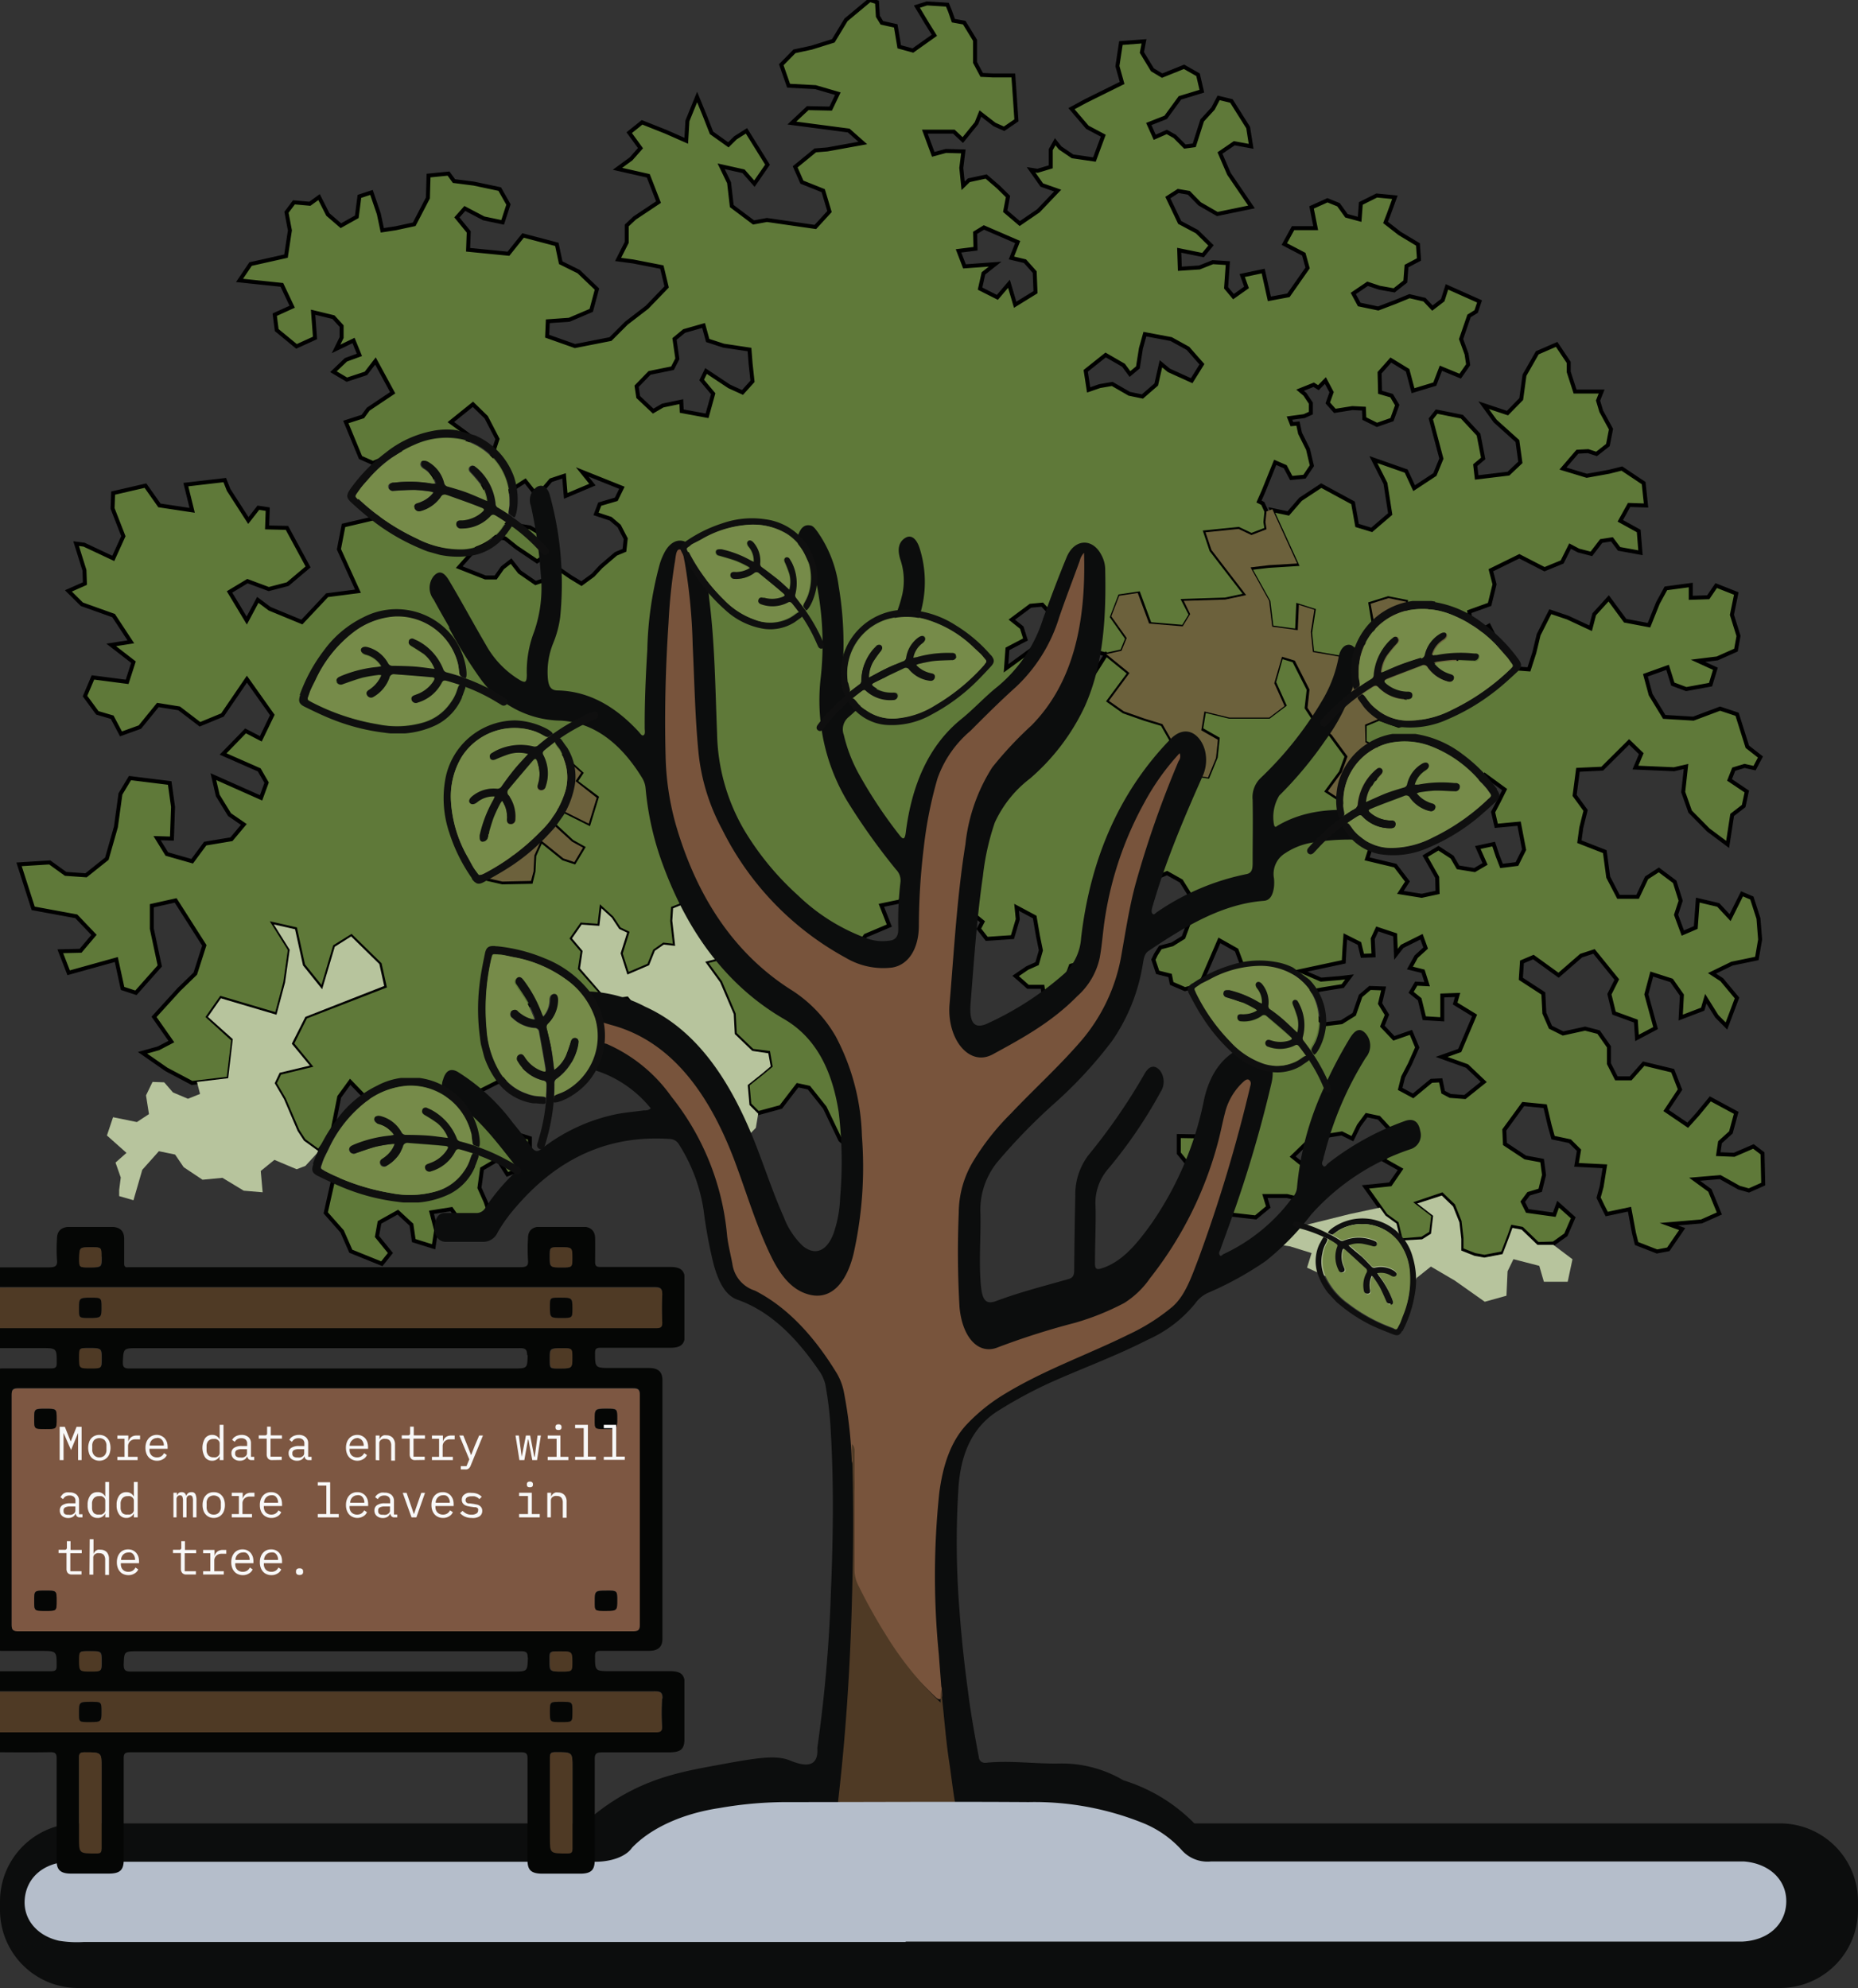 <svg id="Layer_1" data-name="Layer 1" xmlns="http://www.w3.org/2000/svg" xmlns:xlink="http://www.w3.org/1999/xlink" viewBox="0 0 233.87 250.24"><rect x="0" y="0" width="233.87" height="250.24" fill="#333333" stroke="none"/><defs><style>.cls-1{fill:none;}.cls-2{fill:#6c613c;}.cls-3{fill:#5f7939;stroke:#000;stroke-miterlimit:10;stroke-width:0.5px;}.cls-4{fill:#b7c49d;}.cls-5{clip-path:url(#clip-path);}.cls-6{fill:#0c0d0d;}.cls-7{fill:#78543c;}.cls-8{fill:#4f3a25;}.cls-9{clip-path:url(#clip-path-2);}.cls-10{fill:#0f0f0f;}.cls-11{fill:#768b49;}.cls-12{fill:#b5becb;}.cls-13{clip-path:url(#clip-path-4);}.cls-14{clip-path:url(#clip-path-5);}.cls-15{clip-path:url(#clip-path-6);}.cls-16{clip-path:url(#clip-path-7);}.cls-17{clip-path:url(#clip-path-8);}.cls-18{clip-path:url(#clip-path-9);}.cls-19{clip-path:url(#clip-path-10);}.cls-20{clip-path:url(#clip-path-11);}.cls-21{clip-path:url(#clip-path-12);}.cls-22{clip-path:url(#clip-path-13);}.cls-23{clip-path:url(#clip-path-14);}.cls-24{fill:#050605;}.cls-25{fill:#7d5742;}.cls-26{isolation:isolate;}.cls-27{fill:#f8f8f8;}</style><clipPath id="clip-path"><rect class="cls-1" width="233.87" height="250.24"/></clipPath><clipPath id="clip-path-2"><rect class="cls-1" x="51.26" y="90.38" width="26.37" height="15.68" transform="translate(-52.97 94.54) rotate(-54.94)"/></clipPath><clipPath id="clip-path-4"><rect class="cls-1" x="166.16" y="75.65" width="25.3" height="15.94"/></clipPath><clipPath id="clip-path-5"><rect class="cls-1" x="164.48" y="92.38" width="24.26" height="15.29"/></clipPath><clipPath id="clip-path-6"><rect class="cls-1" x="85.66" y="65.26" width="18.19" height="16.36"/></clipPath><clipPath id="clip-path-7"><rect class="cls-1" x="37.65" y="76.64" width="26.37" height="15.68"/></clipPath><clipPath id="clip-path-8"><rect class="cls-1" x="49.58" y="49.1" width="15.68" height="26.37" transform="translate(-18.04 100.77) rotate(-74.35)"/></clipPath><clipPath id="clip-path-9"><rect class="cls-1" x="165.76" y="149.21" width="11.62" height="19.53" transform="translate(-62.33 159.74) rotate(-43.01)"/></clipPath><clipPath id="clip-path-10"><rect class="cls-1" x="100.77" y="77.12" width="23.93" height="14.24" transform="translate(-22.73 46.11) rotate(-21.05)"/></clipPath><clipPath id="clip-path-11"><rect class="cls-1" x="153.8" y="117.15" width="13.26" height="22.3" transform="translate(-37.93 181.69) rotate(-53.71)"/></clipPath><clipPath id="clip-path-12"><rect class="cls-1" x="39.31" y="135.69" width="26.37" height="15.68"/></clipPath><clipPath id="clip-path-13"><rect class="cls-1" x="60.68" y="117.78" width="15.68" height="26.37" transform="translate(-30.79 21.49) rotate(-14.59)"/></clipPath><clipPath id="clip-path-14"><rect class="cls-1" x="-4.17" y="154.45" width="90.32" height="81.4"/></clipPath></defs><path id="Path_1571" data-name="Path 1571" class="cls-2" d="M116.34,133.65l3.85,6.16-.06,1.61-1.22-.95-1.64-.54.25,2.66-1.39,1.46-.8,3.08-.7,3.08h-2.15l-1.4-1.73-.53-2.06-2-1.63,1.5-1.14.25-2.2L107.46,139l1.68-1.18h2l-1.38-3.53-2.07.47-.14-1.64,2-1.42,1.84-.47.52,2.2,1.43.78,2.31-.23Z"/><path id="Path_1572" data-name="Path 1572" class="cls-3" d="M139.27,82.36m33.62,37.9-.1-2.1.57-1.23,2.25.75.1,2.45.78-1,2.44-1.22.52,1.43-1.19,1.08-.79,1.43,1.65.41.52,1.63-1.38-.07-.64,1.09,1.08.88.58,2.38,2.26.14v-3l1.93-.07-.31,1.08,2.45,1.5-1.87,4.41-2.28.81,3.2,1.15,2.1,2-2.37,1.9-1.85-.14-.89-.47-.31-1.49-1.17.06-2.3,1.9-1.63-.88.37-1.49.85-1.63.93-2.1-.79-1.9-2.15.75L174,129.17l.58-1.43-.87-1.42.45-1.9-1.72-.06-1.18,1-.8,2.31-1.6,1-2.2.27-1.35-1.36-1.74-2.5,2.9-.55,2.54-.41.86-1.15-1.18.14-2.41.2-2.52-1.09,5.38-1.15.1-1.77.1-1.43,1.77.89.38,1.55Zm11.87-19.93,2.14-2.76,2.49,1.82-.73,1.46-.72,1.37.4,1.73,2.87-.27.63,3.28-.9,1.8L189,109l-.5-1.29-.49-1.46-2,.43.92,2.07-1.32.77-2.08-.34-.75-1.29-1.72-1.12-1.67,1,1.51,2.67.05,1.89-2,.43-2.68-.43.89-1.37-1.53-2-3.55-.85.83-2.58L175,106l.21-1.9,2.31,1.38,2.27-.17-.91-2.42,1.24-1.46,2,.86,2.69.26ZM67.86,98.07l.1-2.65,2.84-.23,2.35,2.13-.7,1.06,2.66,2-1,3.26-2.74-1.37-1.67-.76-.32,2L72,105.94l1.38.77-1.09,1.81-1.37-.45L68.1,105.8l-.85,1.89-.1,2L66.83,111l-3.59.07-2.67-.61.17-1.89,2.3-.45,1.68-.23-1.44-2.27-1,1.14-.6-.82-.26-.82,1-.52.86-.07.89-1.73-.75-.93.2-1.09,1.18-.91,2.07.3ZM74.57,61l-1.29-1.6,5,2-.71,1.45-2.08.61-.47,1.23,1.84.61,1.07.91.83,1.6-.16,1.46-1.08.45-1.87,1.6-1,1.08-1.46,1.07-1.38-.84-2-1.38-.79,1.6-1.61.54L65.4,72l-1.07-1.37-1.08.84-.86,1.22h-1.3l-3.29-1.3,1.78-2,2.24-1.91,1.77.3L65,68.91l2.6,1.75,1.16-.76.32-2.14-2.37-1.37L64.3,66l-1.69-.77.87-3,2.63-1.69,1.52,1.91,1.71-2L71,59.9l.21,2.52Zm68.66-14.75.38-2.4.5-1.79,3.3.62,2.12,1.17,1.76,2L150,47.92l-2.87-1.3-1-.83-.59,2.61-1.74,1.51-1.65-.34L140,48.33l-1.58.27-1.39.48-.37-2.4,2.51-2,2.25,1.3.81,1.1Zm-62.9,3.72-.2-1.35,1.63-1.68,2.89-.59.61-1.19-.36-2.49,1.21-1,2.45-.7.52,1.89,2,.65,3.26.49.14,1.78L94.72,48l-1.26,1.4-1.67-.76-2.92-1.94-.55,1.13,1.45,1.73L89,52.34l-3.19-.59-.05-1.19-2.34.49-1.2.7Zm40.32-18.39,2.14-.27-.05-2,1.11-.68,4.25,1.84-.79,2,1.71.41,1.22,1.37.1,2.53-2.56,1.58L127,35.72l-1.46,1.71-2.18-1.1.43-1.92,1.47-1.16-3.86.28ZM109.49,0l-3,2.5-1.6,2.64L102.14,6,100,6.46,98.34,8.15l.92,2.64,3.39.18,2.81.82-.9,1.88-2.89-.06-2,1.88,7.16.94L108.6,18l-4.47.81-1.51.12L100.09,21l.85,1.93L103.62,24l.79,2.63-1.78,1.94-6.09-.88L94.85,28l-2.74-2.06L91.77,23l-1-2.07,2.82.63,1.37,1.56,1.65-2.39-2.65-4.26-1.39.88-.89.88-2.12-1.51-.81-2.07-1-2.44-1.22,3-.15,2.51-2.56-1.13-3-1.19L79.2,16.7l1.42,1.95L79.43,20l-1.71,1.25,3.88.88,1.29,3.31-3,2-1,.94,0,2.13L77.8,32.66l1.88.25,3.63.71.6,2.5-2.47,2.56-2.6,2-2,2-4.47.88-3.5-1.24.08-1.88,2.7-.19,2.77-1.18.72-2.68-2.3-2.2-2.26-1.12-.49-2.31-4.25-1.12L64,31.94l-5.08-.5L59,29.19l-1.49-1.82,1-1.13,2.38,1.25,2.38.5L64,25.74,62.9,23.8l-3.26-.69-2.5-.32-.68-.94-2.52.25-.08,2.82-1.72,3.31-2.32.5-1.7.26-.44-2.08-.92-2.69-1.52.5-.33,2.57-2,1.12L41.27,27l-1.11-2.19L39,25.65l-2-.18-.94,1.25L36.49,29,36,32.24l-4.46,1L30.15,35.3l5.33.56,1.3,2.75-2.2,1,.25,1.94,2.49,2.05,2.33-1.06-.24-3.24,2.56.62L43,41.05l0,1.44-.7,1.43,2.2-1.06.74,1.81-1.7.62-1.57,1.5,1.69,1L46.06,47l1.2-1.56,2.17,4-3.08,2.06-.68.93-2.14.69,1.85,4.47,1.56.69,3.27-1.37L53.39,58,54.63,60l1.83-1.49L59.3,55l-2.55-1.87,2.78-2.24,1.67,1.63,1.42,2.74-.83,2.49-1.08,3.7-4.45-.19-.47,2.86L53,64.21,51,63.09l-4,2.17-3.76.88-.58,3,2.4,5.28-3.88.5L38,78.3l-4.05-1.67-1.5-1.12-1.39,2.6-2.17-3.6,2.26-1.36,2.68,1,2.38-.62,2.57-2.17-2.66-4.91-2.5-.06.08-2.3-1.18-.18-1.26,1.61-2.48-3.85-.49-1.24L23.39,61l.8,3.24-4.12-.62-1.76-2.49-4.07.94L14.17,64l1.36,3.49-1.27,2.8-3.68-1.73-1-.13,1.05,3.35.06,1.68-2.08.92,1.69,1.68,4,1.43,2.17,3.3L14,81.18l2.8,2.17L16,85.83l-4.3-.56-1,2.35,1.55,2.11,1.87.55,1.11,2.1,2.38-.86,2.26-2.78,2.68.43,2.62,2L28,90l3.08-4.51L34.28,90l-1.45,3-1.92-1-2.83,2.91,4.55,2,.93,1.61-.7,1.91-6-2.67.55,2.37,1.48,2.41,1.8,1.24-1.56,1.86-3.3.55-1.64,2.22L21,107.5l-1.23-2,1.87.06.14-4-.42-3-5-.62-1.2,2-.57,4.15-1.14,4-2.62,2.09L8.26,110l-2-1.44-3.86.24,1.78,5.54,5.42,1,2.23,2.34-1.69,2-2.55.06,1.05,2.71,6-1.67.79,3.64,1.68.55,3-3.38-1-4.68,0-2.9,3-.67L25.72,119l-1.14,3.56-2.06,2L19.39,128l2.18,3.11-1.63.85-2,.56,3,2.09,3.23,1.71.67-.08,3.93-.47.59-4.91-3.17-2.88,1.64-2.34,7,2.07,1.08-4.06.58-4.12-2-3.19,2.67.61,1,4.56,2.41,3,1.58-5.35,2.07-1.29,3.58,3.51.61,2.76L38.45,128l-1.7,3.38L39,134.13l-3.8.92-.63,1.31,1.17,2,1.72,4,.8,1.22,1.85,1.35,1.69-2.33.9-4.53,1.38-1.9,2.84,2.94.85,2.46,2.11.85.59,4.8-3,.73h0L43,147.71l-1.13,1.1L41,152.67,43.06,155l1.1,2.5,3.9,1.58,1.08-1.36-1.69-2.08.32-1.77,2.31-1.29,1.71,1.58.29,2,2.5.78.32-2.07-.59-2.27,2.51-.4L59,155.26l2.41-.4.42-1.49-.69-2.08-.79-1.77.32-2.39,2-1.18,1.2,1.88,2.83-1.19,0-1.69,0-1.68-2.21-.7-2.1-1-2.1-1-.18-3.08,3.34-1.68h1.9l.56-1.16.56-1.15-3-1.69-.89-2.38.42-2.29h1.81l2.12-.7.82-1.89.87-.3.88-.3.58-.2.88,2.29,1.5,1.09-2.34,1.79-1.23,2.18,1.7,1.69,2.93-.59.33-2.88,1.61-.2.49,1.39.24-.82.24-.81,1.2-.93,2-.15.13-1.52-.69-.83-2.64.34L73,121.9l.34-2.2L72,118.12l1.21-1.73,2.23.16.26-2.21L77,115.53l.94,1.41,1,.48-.82,2.6.85,2.66,2.72-1.17.74-1.81,1.12-.79,1.43.16-.37-3.15.1-1.58,1.2-.47,1.3-2.88,1.85-.75,1.49,2.06-1.52,1.26.86,1,3.59-.16,2.46.48.92,2.91-.35,2.28-1.39,2.67-1.74-.16-.61-2.52-4,1,1.89,2.59,1.7,4,.13,2.5,2.21,2.12,2,.25.29,1.65-1.12.93-1.77,1.41.22,2.51,1.1,1.1,1.44-.39,1.43-.39,2.1-2.74.71.15.72.16,1,1.25,1,1.26,1.87,3.9.09.18,2,1.73.66-.5,1.5-1.15.26-2.19L107.46,139l1.68-1.18h2l-1.39-3.53-2.07.47-.14-1.64,2-1.42,1.84-.47.52,2.2,1.42.79,2.31-.24.72-.36,1-.49-.69-1.5-1.9-1.41.5-1.1,1.36.79,1.77-.12.63,0,.47-1.38.37-2-1.49-1.7-1.57.13-1.57.14-.54-1.94-.15-1.45-.48.57-2.52,3-2.64.66-.64-2.2,2.53-.84-.37-1.87-2.73-1.39,1.25-1.74,3-1.27-1-2.55,2.36-.49,1.21-2.71-.26-1.55,1.13-.31,1.12-.3,1.29.16,1.28.17,2-.44,1,2,.12,2.16.06,1-.07,1.16,1.49,1.22-.46.88.5.64.49.63,1.62-.11,1.62-.11.67-2.25-.15-1.5,2.28,1.22.41,2.38.37,1.82-.48,1.67-1.23.55-1.47,1,.42.36,1.13,1h1.84l.15,1.11.26,1.1,1,.5,1.45.33,1.42-1.55.18-1.32-1.49-1.22.59-1.6,2.18-.61.93,1.66,1.18.16,1.17.17,1.41-.89-.19-2.15.84-.17,1.34.11,1-1.16-.91-2.27L141.1,116l-1,.94-1.46.67-1-2.89.36-1.71,1.13-.67,1.56.56h1.74l1.15-2.11-.25-2.22,1-.33,1.16,2.27,1.41-.61,1.78,1,1,1.6.15.93.25,1.56-1.11,3-1.41.88-1.51.4-.56.88-.31.65.54,1.6,1.56.39.2,1,1.67.72,1.9-.5,2.44-5.64,2.16,1.22.64,1.71.25,2.16-.09,2.37-1.64.55-.73.22.33,1.46,1.43,1.1,1.44,1.11-.08,1.22-1.3,1-.3,1.16,1.54,1.65.25,1.43-.57,1.49-1.52.49-1-1.87-1.7,1.1,1.4,2.75v0l.48,1.71-2.41.66-3.69-.06,0,2.16,1.92,2.36.87,1,0,0,1.64-.26.66-3,1.57-.61,1,2-2.25,1-1.26,1.55-.3,1.6.29.23,2.25,1.83.67.08,2.62.3,1.58-1.31-.42-1.38H162l2.06.5,1.13-1.15.29-.3-1.67-3.13-1.1-.88,2.38-2.31,3.81-.61,1.33.66.81-1.65.74-1,.23-.31,1.56.33,1.58,1.71.08,2.31-1.09,1.27,2.15,1.21L175,149.08l-2.18.23-.95.09,1.85,2.6.71,1,1.38,1,.52,2.14,2.68-.22,1.13-.71.27-2.25-2-1.54,3.09-1.05,1.42,1.37.8,2,.24,2.09,0,1.49,1.68.66,1.22.22,2.3-.44.88-2.31.35-1,1.17.22,2,1.92,2-.06,1.54-1.1.93-2.14-1.91-1.71-.48,1.32-3.39-.47-.58-1.16.74-1,1.46-.44.48-1.93-.24-1.81-2.11-.39L189.43,144l-.08-1.77,2.38-3.26,2.76.27.58,2.46.42,1.5,2.12.45,1.14,1.14-.31,1.84,3.57.18-.41,2.55-.38,1.4.51,1.06.51,1,2.87-.61.56,3,.33,1.32,2.56,1,1.43-.27,1.75-2.55-1.68-.61,4.11-.35,2.25-1-1.19-2.9-1.93-1.41,3.22-.27,2.38,1.33,1.24.35,1.8-.8-.09-3.87-1.14-.87-2.43,1.05-2-.08.22-1.5,1.37-1.24.67-2.46-3.26-1.76-1.65,2-1.19,1.32-2.72-1.85,1.75-2.64-.93-2.38-3.65-.88-1.64,1.85h-1.79l-.94-1.85,0-2.12-1.3-1.85-.84-.22-.86-.22-2.78.61-1.58-.79-.77-1.77-.13-2.48-2.83-1.84.14-2.13,1.44-.61,3.17,2.29,2.84-2.47,1.62-.53,2.87,3.54-.93,1.85.58,2.38,2.75,1,.14,2.12,2.34-1.24-1.16-4.24.68-2.56,2.49.8,1.3,1.85-.15,2.83,2.77-1.06.39-1.32,1.38,2.21,1.22,1.23,1.33-3.53-1.92-2.3-1.23-.8L218,121.3l3.14-.65.41-2.39-.21-2.65-.83-2.57-1.24-.53-1.5,3-1.49-1.6-2.58-.61-.25,3.45-1.63.7-.85-2.3.58-1.77L210.8,111l-2-1.5-1.54,1-1.13,2.39h-2.41l-1.29-2.48L202,107.2l-3.2-1.25.24-1.77.54-2.17-1.38-1.89.42-3.22,3.05-.14,3.39-3.37,1.53,1.48-.74,1.75,4.87.21,1.5-.35-.35,3.22.87,2.46,2.28,2.31,2.44,1.82.57-3.71,1.45-1.12.39-1.83-2.17-1.46.53-1.35,1.36-.41,1.26.28.74-1.4L219.94,94l-1.29-4.09-2.14-.71-3.36,1.26-3.67-.22-1.71-2.8L207.11,85l2.79-1,.66,2.11,1.69.63,3.06-.56.61-2-2.19-1,2.42-.3,2.36-1.05.32-1.78L218,77.39l.55-2.68-2.53-1-1,1.47-2.2.07,0-1.61-3.13.42-1,1.83-1.13,2.81-3-.57-2.07-2.81-1.82,2-.46,1.76-2.88-1.34L195.14,77l-1.47,2.9-.54,2.25-.68,2.11L191,84.15l-1.88-2-1.7-3.38L185.31,80l-.37-3,2.56-.92.62-2.53-.46-1.77,3.58-1.76,3.17,1.63,2.22-.91,1-2,1.06.56,1.62.42,1.24-1.62,1.35-.21.9,1.2,2.69.49-.22-2.74-2.32-1.28,1.11-2,2.13.07-.3-2.82-2.74-1.83-1.64.41-2.78.5-3-.91,1.82-2.12,1.35-.07,1.06.35,1.43-1.12.39-2-1.23-2.26-.4-1.34.45-1.13h-3.34l-.8-2.47,0-1.2-1.52-2.27-2.44,1.06-1.61,2.82-.41,3L189.75,52l-3-1,1.45,2L191,55.52l.37,2.68-1.5,1.42-4,.48-.18-1.55,1-.84-.58-3-2.1-2.26-3.18-.64-.73.92,1.33,5-.82,2L178,61.45l-1-2.15-4.13-1.45,1.52,3,.6,3.85-2.33,2-1.84-.56-.51-2.84-4-2.17-2.61,1.72-1.54,1.78-2.08-.44,3.12,6.82-3.53.22-2.35.28,2.34,4.21.39,3.25,3.21.44.14-3.19,1.95.62-.44,2.8.26,2.52,3.56.62,4.51-2.3L172.5,76l2.24-.7,2.23.44L176.8,80l2,2,1.16-5,3.16,3.28.35,5.31-1.3,2.37-1.76-1.51L178.87,84l-3.26,2.39,2.95,4.25-2.51.71-2.48-.88-1.8.75,0,2.22,2,1,2.47-.35.26,2.87-1.77,2.25-1.88-1.46-.91,3.41-1.84.42-3.06-2,1.74-2.37.73-2-2-2.72-1.73-1.4-1.31-2,.26-2.3-1.85-3.64-1.61-.49-.9,3.22,1.29,2.87-1.93,1.46h-5l-3.16-.77-.39,2.37,2.09,1.19-.24,2.3-1,2.44-3.72-.55-.6,2L146,97.72l.52-1.74,1.57-1.68-1.78-3.14-2.27-.69-2.59-.91-1.88-1.33,2.59-3.5-2.92-2.37-1.95,3.07-1.58,1.75L131.67,87l-2.9.21,2.86-1.75.5-.91-2.43-2.66-3.07,2.24.18-2.45,2.27-1.19L128.61,79l-1.25-1,2.35-1.75,1.48-.14,1.95,2.1,1.71-.84,1,1.82-.17,2.3,3.64.91,1.91-.42.66-1.61-1.92-2.72,1-2.59,2.33-.35,1.42,3.85,4.23.35.94-1.54L149,75.64l5.23-.17,2.62-.56-4.37-5.67L151.73,67l4.17-.42,1.62.77,1.9-.73-.14-.91.13-1.34-.46-1-.48-.24.59-1.34,1.45-3.59,1.27.55.75,1.42L164.2,60l.93-1.38-.49-2.08-1-2-.26-1.22-.77.07-.3-.76,1.85-.25L165,52l0-1.25-.74-1.11-.62-.52,1.72-.69.59.37.88-.9.78,1.47-.48,1.35.89,1,2.2-.35,1.46.07.05,1.25,1.59.79,1.89-.66.66-1.83-.71-1.19-1.45-.42-.06-2.46,1.42-1.6,2.11,1.29.68,2.57,2.74-.83.77-2,2.43,1,1-1.44-.2-1.34-.69-1.89,1-2.91.9-.56.42-1.27-4.1-1.83-.53,1.67-1.3,1-1-1.06-1.89-.44-1.75.72-2.18.83-2.39-.5-.75-1.39,1.8-1.22,1.5.5,1.84.33,1.41-1.11.15-1.95,1.57-.83-.13-1.89-2.31-1.39L174.4,28l.41-1.06.77-2.11-2.29-.22-2,1-.15,2-1.66-.45-1-1.39-1.39-.56-2,.9.52,2.61h-2.85l-1.1,2L164.11,32l.48,1.73-2.41,3.44-2.4.45L159,34.12l-2.64.56.54,1.5-1.64,1.16-.93-1.11.22-3.11L152.66,33l-1.69.67-2.46.16-.08-2.33,3,.61,1-1.22-1.76-1.73L148.49,28,147,24.87l1.3-.83,1.34.23L151,25.66l2.22,1.28,4.31-.89-2.84-4.17-1.13-2.62,1.8-1.23,2.12.39-.37-2.36L155,12.71l-1.61-.39-.7,1.34-1.37,1.5-1,3.13-1.18.16-1.27-1.28-1-.56-1.52.67-.75-1.67,2.13-.84,1.79-2.45,2.76-.84-.48-2.07-1.76-1-2.76,1.11-1.22-.73-1.33-2.19L144,5.2l-2.91.22-.44,2.9.59,2.12-4.62,2.29-1.75.95,2,2.34,2,1.06-1.11,3L135,19.68l-1.56-1.06-.62-.78-.56,1,0,2.16-1.66.5-.82-.13,1.35,1.92,2,.7-2.43,2.55-2.34,1.6-1.83-1.56.35-1.84-1.24-1.22-1.51-1.3-2.18.47-.72.7L121,21.14l.26-2.08L119.06,19l-1.59.43-1.06-2.86,3.65,0,1.13,1.06,1.72-2.12.49-1.22,1.78,1.38,1.21.54,1.55-1.06-.26-3.81-.13-1.84-2.52,0-1.46-.07-.84-1.57,0-2.79-1.36-2.22L120,2.6l-.41-1.18-.34-.83L116.68.43l-1.27.4,1.2,2,1,1.61-2.7,1.92-1.72-.47-.44-2.63L111,2.87l-.5-.82L110.39.27Z"/><path id="Path_1573" data-name="Path 1573" class="cls-4" d="M197.93,158.51l-.6,2.83h-3l-.58-2-3.25-.84-.74,1.53-.14,3.07-2.73.76-3.78-2.67-3-1.76-1.82,1.45L177.19,164l-2.46,2.45-2.07-1.14-1.61-1.3-2.62-1.23-1.06-1.91-2.85-1.3.57-1.84-2.7-.84-3.49-.54-.19-.75,11.19-2.78,3.79-.81.71,1,1.38,1,.52,2.14L179,156l1.12-.71.27-2.25-2-1.55,3.09-1,1.42,1.37.8,2,.24,2.09,0,1.47,1.67.66,1.22.22,2.3-.44.88-2.3.36-1,1.16.22,2,1.92,2,0Z"/><path id="Path_1574" data-name="Path 1574" class="cls-2" d="M183.15,80.2l.34,5.31-1.3,2.39-1.75-1.51L178.87,84l-3.26,2.39,3,4.25-2.51.71-2.48-.88-1.8.75.05,2.22,2,1,2.47-.35.26,2.88-1.77,2.25-1.88-1.46-.9,3.41-1.84.42-3.07-2,1.74-2.37.74-2-2-2.72-1.74-1.4-1.3-2,.25-2.3-1.85-3.64-1.61-.49L160.4,86l1.29,2.87-1.93,1.46h-5l-3.16-.77-.39,2.37,2.09,1.19-.24,2.3-1,2.44-3.72-.55-.59,2-1.74-1.6.52-1.75,1.58-1.67-1.79-3.14-2.27-.7-2.59-.91-1.88-1.32,2.59-3.5-2.92-2.38,1.91-.42.66-1.61-1.94-2.73,1-2.59,2.33-.35,1.43,3.85,4.23.35.94-1.54L149,75.63l5.23-.16,2.62-.56-4.36-5.68L151.74,67l4.17-.42,1.61.77,1.9-.73-.14-.91.14-1.34.74-.27,3.12,6.83-3.53.21-2.34.28,2.34,4.21.39,3.25,3.21.44.14-3.19,1.95.62-.44,2.8.26,2.52,3.56.62,4.51-2.3L172.52,76l2.25-.71,2.22.45-.16,4.25,2,2,1.16-5Z"/><path id="Path_1575" data-name="Path 1575" class="cls-4" d="M96.71,132.58l.3,1.65-1.12.94-1.77,1.41.22,2.51,1.1,1.1-.3,1.78-1.87,1.91-2.54-.09-2.17-2.95,1-2.08-.24-1.56-4.2-2.52-1.5,1-.45,1.22v.86l-3.65-4.73.07-5.24.12-1.52-.69-.84-2.65.35L73,121.9l.33-2.2L72,118.12l1.21-1.74,2.23.16.26-2.21L77,115.51l.94,1.42,1,.47-.82,2.6.85,2.67,2.73-1.17.73-1.82,1.12-.78,1.43.16-.36-3.16.1-1.57,1.19-.47,1.3-2.88,1.85-.74,1.49,2.05-1.52,1.26.86,1,3.59-.16,2.46.48.92,2.91-.34,2.28-1.39,2.68-1.75-.17-.61-2.51-4,1,1.88,2.59,1.71,4,.13,2.51,2.2,2.12Z"/><path id="Path_1576" data-name="Path 1576" class="cls-2" d="M75.11,100.42l-1,3.26-2.74-1.37-1.68-.76-.32,2L72,105.94l1.38.76-1.08,1.82-1.38-.46-2.81-2.27-.85,1.89-.1,2-.32,1.21-3.6.08-2.67-.6.17-1.9,2.3-.45,1.68-.23-1.42-2.27-1,1.13-.61-.81-.26-.82,1-.52.87-.08.88-1.72-.75-.93.2-1.09,1.18-.91,2.06.3,1-2.05.1-2.65,2.83-.22,2.35,2.12-.7,1.06Z"/><path id="Path_1577" data-name="Path 1577" class="cls-4" d="M47.75,121.35l.61,2.76L38.44,128l-1.71,3.38L39,134.13l-3.8.91-.62,1.31,1.17,2,1.71,4,.8,1.23,1.86,1.35-1.68,1.83-1.1.42L34.54,146l-1.72,1.4.24,2.68-2.38-.2L28,148.26l-2.51.24-2.37-1.58-1.08-1.59L20,144.91l-2.09,2.34-1.11,3.83-1.8-.52v-.76l.2-1.58-.66-1.88,1.38-1.22-2.46-2.19.77-2.3,3,.61,1.52-1-.37-2.36.82-1.69,1.47.05,1.1,1.27,1.89.8,1.52-.61-.39-1.51,3.93-.47.58-4.92L26.17,128l1.63-2.34,7,2.07,1.08-4.06.58-4.12-2-3.19,2.68.61,1,4.55,2.41,3,1.59-5.35,2.06-1.3Z"/><g id="Group_291" data-name="Group 291"><g class="cls-5"><g id="Group_290" data-name="Group 290"><path id="Path_1578" data-name="Path 1578" class="cls-6" d="M56.5,79a56.66,56.66,0,0,0,4.09,6.6,12.68,12.68,0,0,0,10,5.11c4.14.24,7.53,2.81,10.21,7.17a3,3,0,0,1,.46,1.35A37.23,37.23,0,0,0,83.49,109c3.34,9,8.47,15.37,15.19,19.27,3.8,2.2,6,6.1,6.88,11.66a52,52,0,0,1,.19,10.8,15.23,15.23,0,0,1-.83,4.53c-.84,2.24-2.33,2.86-3.9,1.55a9.82,9.82,0,0,1-2.37-3.62c-1.22-2.74-2.2-5.64-3.28-8.48-3.18-8.35-7.5-15-14.18-18a16.51,16.51,0,0,0-7.47-1.92,4.93,4.93,0,0,0-4.29,2.41,4.15,4.15,0,0,0,.07,4.56,5.13,5.13,0,0,0,2.48,2c1.4.5,2.82.87,4.2,1.43a14.72,14.72,0,0,1,5.73,4.32c-.4.35-.72.23-1,.28-1.26.17-2.54.27-3.8.56a22.85,22.85,0,0,0-9,4.3c-.5.39-.83.28-1.23-.28-.75-1.07-1.53-2.09-2.35-3.07a25.25,25.25,0,0,0-6.95-6.4c-.87-.47-1.48-.14-1.81,1a2,2,0,0,0,.75,2.4c3.2,1.78,5.66,5,8.13,8.15.42.55.41.91-.06,1.36A25.32,25.32,0,0,0,61.11,152a1.27,1.27,0,0,1-1.19.69c-1.3,0-2.61,0-3.91,0-.61,0-1,.31-1.23,1.15-.32,1.33.23,2.45,1.3,2.48,1.59,0,3.18,0,4.76,0a2,2,0,0,0,1.82-1.23A19.75,19.75,0,0,1,65,151.87c5.6-6.51,12.13-9,19.34-8.5a1.37,1.37,0,0,1,1.12.68,21.32,21.32,0,0,1,3.1,8.25,58.08,58.08,0,0,0,1.29,6.94c.58,2,1.37,3.8,3,4.37,4.12,1.46,7.39,4.74,10.26,8.95a4.84,4.84,0,0,1,.79,1.78,45.2,45.2,0,0,1,.68,6c.39,6.76.28,13.51,0,20.27a180.07,180.07,0,0,1-1.7,19.4c0,.28.11,1.29-.49,1.8-.82.69-2.43,0-3.06-.25-1.86-.7-4.4-.23-9.45.7-3.77.7-7.75,1.44-12.11,4.08a28.12,28.12,0,0,0-7.73,7,153.14,153.14,0,0,1,18-1.28q3.86,0,7.49.09a.44.44,0,0,0,0,.1,2.88,2.88,0,0,0,1.3.5c1.51.27,3.11,1.15,4.62,1.57a34.41,34.41,0,0,0,4.72,1,36,36,0,0,0,6.06.3c4-.12,19.69-1,41-2.42a21.28,21.28,0,0,0-11.82-9.1,15.28,15.28,0,0,0-7.88-2.12c-3.14.08-6.29-.41-9.41-.09a.9.9,0,0,1-.62-.14.83.83,0,0,1-.3-.6c-.5-2.7-1-5.4-1.34-8.14q-.74-5.38-1.13-10.84a107.93,107.93,0,0,1-.09-14.83c.3-4.66,1.95-7.84,5-9.76a56.84,56.84,0,0,1,6.47-3.5c4.11-1.85,8.3-3.36,12.36-5.44a16.11,16.11,0,0,0,6-4.6,3.89,3.89,0,0,1,1.65-1.33,41.57,41.57,0,0,0,7.23-4,34,34,0,0,0,5.71-5.85,29.06,29.06,0,0,1,12.47-8.2h0a1.85,1.85,0,0,0,1.24-2.29c-.21-1.22-.88-1.64-1.94-1.26a34.55,34.55,0,0,0-9.66,5.33c-.2.15-.4.62-.66.27s.05-.59.07-.89a3.41,3.41,0,0,1,.14-.55,42.61,42.61,0,0,1,5.2-12.15,2.32,2.32,0,0,0,0-3c-.7-.78-1.34-.58-2.08.68a55.89,55.89,0,0,0-3.18,6.09,37.67,37.67,0,0,0-3.41,12.65,2,2,0,0,1-.53,1.15,22.56,22.56,0,0,1-8.75,7.19c-.14.08-.29.35-.45.09s0-.45.08-.65c.66-1.86,1.35-3.71,2-5.58a157,157,0,0,0,4.46-15.47c.64-2.85-1-5.29-3.12-4.62-2.69.87-4.61,3.2-5.39,6.8A41.62,41.62,0,0,1,145,153.93c-1.82,2.55-3.72,4.93-6.39,5.74-.76.24-.8-.12-.78-.94,0-2.28.12-4.56.07-6.84a6.52,6.52,0,0,1,1.54-4.7,58.52,58.52,0,0,0,6.44-9.37c.06-.12.14-.24.2-.36a2.36,2.36,0,0,0-.08-2.72c-.64-.72-1.33-.62-1.92.4A74.55,74.55,0,0,1,137,145.41a8.18,8.18,0,0,0-1.65,5.11c-.07,3.11-.11,6.21-.14,9.32,0,.7-.16,1-.7,1.16-3.05.87-6.12,1.64-9.12,2.77-1.34.5-1.75-.19-1.92-1.93-.28-3,0-6-.06-9a9.57,9.57,0,0,1,2.15-6.59,73,73,0,0,1,7.43-7.6A54.19,54.19,0,0,0,140,131a23.49,23.49,0,0,0,3.81-9.41c.14-.69.15-1.48.75-1.88,4.62-3.11,9.3-5.93,14.54-6.32.79-.06,1.13-.77,1.26-1.75a5.36,5.36,0,0,0,0-1.06,3.06,3.06,0,0,1,1.44-3.2,8.58,8.58,0,0,1,3.41-1.32,28.81,28.81,0,0,1,10.35.19c1,.16,1.56-.39,1.68-1.55l0-.09a1.67,1.67,0,0,0-1.3-2,27.15,27.15,0,0,0-3.47-.52c-3.94-.31-7.88-.35-11.62,1.82-.18.1-.33.35-.48-.06a5.21,5.21,0,0,1,.65-3.7,48.39,48.39,0,0,0,5.83-7,23.39,23.39,0,0,0,4.18-9.53,2,2,0,0,0-.94-2.4c-.68-.26-1.37.33-1.58,1.43a16.65,16.65,0,0,1-1.84,5.11,44.9,44.9,0,0,1-8,10.18,3.36,3.36,0,0,0-1,2.75c.05,2.67,0,5.35,0,8,0,.81-.16,1.22-.78,1.34a30.56,30.56,0,0,0-11.3,4.81c-.17.12-.34.39-.53.16s-.07-.6,0-.87c.35-1.16.7-2.31,1.08-3.44,1.5-4.43,3.3-8.64,5.15-12.8a5,5,0,0,0,.4-3.35c-.49-2-2.36-3.56-4.39-1.47-6.11,6.31-10,14.55-11.22,25a6.76,6.76,0,0,1-2.07,4.45,39.17,39.17,0,0,1-9.56,6.24c-1.76.88-2.48.09-2.28-2.48.43-5.35.78-10.71,1.55-16a31.54,31.54,0,0,1,1.49-6.72A14.6,14.6,0,0,1,129.65,98a27.2,27.2,0,0,0,6.9-9.09c2.38-5.33,2.7-11.32,2.56-17.39a3.87,3.87,0,0,0-.46-1.63c-1.1-2.19-3.41-2.11-4.39.25s-2,5.06-2.94,7.66a18.2,18.2,0,0,1-5.77,8.64c-1.59,1.26-3,2.84-4.63,4.14-3.94,3.23-6.14,8.06-6.91,14.22-.13,1-.39.84-.8.31a58.78,58.78,0,0,1-5-7.5,19.3,19.3,0,0,1-2-5.11,2,2,0,0,1,.67-2.29,32.09,32.09,0,0,0,8-10.57,14.08,14.08,0,0,0,.85-10.71c-.4-1.18-1.06-1.64-1.75-1.24-.84.5-1.07,1.4-.66,2.72a8.19,8.19,0,0,1,.24,4.47c-1.29,5.36-4.44,8.38-7.48,11.75a3.1,3.1,0,0,1-.1-.53c0-.32,0-.63,0-.94a43.66,43.66,0,0,0-.41-11.36,15.52,15.52,0,0,0-2.71-6.92c-.25-.32-.49-.68-.86-.74-.62-.12-1.08.15-1.42.93a2.08,2.08,0,0,0,.29,2.22,11.7,11.7,0,0,1,2.09,5.15,38.4,38.4,0,0,1,.37,10.65,24.7,24.7,0,0,0,3.37,15.84,81.06,81.06,0,0,0,6.09,8.53,1.94,1.94,0,0,1,.55,1.6,41.14,41.14,0,0,0-.27,5.87c0,.86-.29,1.3-.89,1.44a5.83,5.83,0,0,1-3.12-.27,24.5,24.5,0,0,1-8.6-5.38,35.76,35.76,0,0,1-6.8-8.26,25,25,0,0,1-3.4-12.15c-.23-5.68-.28-11.4-1-17a14.42,14.42,0,0,0-1.72-5.92c-1.24-1.92-3-1.75-4,.35a7.8,7.8,0,0,0-.49,1.24,44.23,44.23,0,0,0-1.57,10.79c-.2,3.29-.35,6.59-.33,9.9,0,.3.1.71-.13.87s-.44-.24-.63-.44C77.33,88.79,74,87,70.2,86.91c-.92,0-1.17-.59-1.25-1.64a9.61,9.61,0,0,1,.72-4.4,13,13,0,0,0,.84-3.18,42,42,0,0,0-1.25-15.17c-.26-1.16-.93-1.62-1.64-1.25a2,2,0,0,0-.8,2.38,58.4,58.4,0,0,1,1.25,8.64,16.79,16.79,0,0,1-.83,7.21,13.83,13.83,0,0,0-.93,5.44c0,1-.23,1-.78.72a11.86,11.86,0,0,1-4.38-4.51c-1.55-2.64-3-5.35-4.58-8-.69-1.21-1.32-1.39-2-.61a2.37,2.37,0,0,0,0,2.9c.65,1.19,1.31,2.37,2,3.54"/><path id="Path_1579" data-name="Path 1579" class="cls-7" d="M107.22,184a56.25,56.25,0,0,0-1-8.78,7.4,7.4,0,0,0-.9-2.37c-2.85-4.67-6.23-8.32-10.29-10.39a4.11,4.11,0,0,1-2.84-3.34c-.22-1.24-.56-2.45-.68-3.71a32.63,32.63,0,0,0-7-17.37,19.55,19.55,0,0,0-8.15-6.64,28,28,0,0,1-3.81-1.17c-.3-.17-.67-.28-.65-.8s.4-.49.67-.63c1.53-.84,3-.15,4.52.26C84.1,131,89,137,92.42,146c1.51,4,2.75,8.25,4.57,12,1.13,2.35,2.5,4.2,4.53,4.86,3,1,5-1.32,5.91-5A50,50,0,0,0,108.49,143a28.26,28.26,0,0,0-3.29-12.53,16.87,16.87,0,0,0-5.82-6c-6.57-4.25-11.53-11-14.34-20.75a34.48,34.48,0,0,1-1.26-8.57c-.15-5.6,0-11.19.37-16.77a69.43,69.43,0,0,1,.77-7.48c.13-.65.14-1.7.58-1.74s.56,1,.69,1.62a71.58,71.58,0,0,1,1,10.44c.22,4.51.29,9,.73,13.5a25.81,25.81,0,0,0,3,9.72,37.26,37.26,0,0,0,15.55,16.13,9.23,9.23,0,0,0,5.83,1.22c2-.32,3.34-2.29,3.36-5.25a83.76,83.76,0,0,1,.62-9.89A52.12,52.12,0,0,1,118,98,13.92,13.92,0,0,1,122.15,92c1.88-1.89,3.78-3.78,5.73-5.53a20.08,20.08,0,0,0,5.45-8.79c.82-2.4,1.72-4.72,2.58-7.09a2.17,2.17,0,0,1,.54-1c.27,8.91-1.41,16.45-6.62,21.73a46.33,46.33,0,0,0-4.93,5.27,22.37,22.37,0,0,0-3.38,9.68c-1.07,6.64-1.43,13.41-2,20.15-.35,4.33,2.46,7.94,5.47,6.28,3.67-2,7.36-4,10.61-7.31a9,9,0,0,0,2.82-4.8c.3-1.63.4-3.34.66-5a43.82,43.82,0,0,1,5-14.63,30.26,30.26,0,0,1,4.4-6.15,1,1,0,0,1-.13,1,127.21,127.21,0,0,0-5.43,15.51c-.76,2.82-1.21,5.76-1.73,8.68a22.42,22.42,0,0,1-5.15,11.07c-2.82,3.26-5.87,6-8.79,9.09a31.3,31.3,0,0,0-4.74,6,12.64,12.64,0,0,0-1.83,6.51,118.52,118.52,0,0,0,.1,11.92c.37,3.84,2.43,6,4.84,5a94,94,0,0,1,9.69-3.08,32.39,32.39,0,0,0,6.21-2.5,11.2,11.2,0,0,0,3.24-3.12,47.06,47.06,0,0,0,8.6-17.29c.3-1.15.53-2.35.83-3.51a7.83,7.83,0,0,1,2.41-4c.21-.17.49-.35.72-.06s.06.61,0,.92a187.25,187.25,0,0,1-6.43,21.39c-.88,2.3-1.69,4.74-3.32,6.15a25.16,25.16,0,0,1-5.51,3.49c-5.24,2.59-10.65,4.45-15.77,7.59a22.52,22.52,0,0,0-4.51,3.63c-2.07,2.14-3.09,5.17-3.55,8.71a99.9,99.9,0,0,0-.06,20.31c.1,1.36.21,2.72.31,4.07a1.13,1.13,0,0,1,.06.36c0,.4.14.94-.11,1.17s-.59-.12-.85-.37a48.75,48.75,0,0,1-9.78-13.12,3.28,3.28,0,0,1-.31-1.63c0-3.65,0-7.3,0-10.95a15.53,15.53,0,0,0-.24-3.79"/><path id="Path_1580" data-name="Path 1580" class="cls-8" d="M107.22,181.77c.45.33.34,1,.34,1.55,0,4.7,0,9.41,0,14.11a4.45,4.45,0,0,0,.5,2.18,70,70,0,0,0,3.54,6.33,41.71,41.71,0,0,0,6.79,8.37c0-.66,0-1.14.07-1.63.35,3,.56,6.06,1,9,.29,1.87.48,3.8.83,5.65.2,1.12,0,1.19-.62,1.18-2.63,0-5.26,0-7.9,0-1.9,0-3.79,0-5.69,0-.58,0-.77-.17-.65-1.23,1-8.48,1.57-17,1.8-25.66.18-6.37.23-12.73,0-19.09,0-.27,0-.54,0-.81"/><path id="Path_1581" data-name="Path 1581" class="cls-6" d="M224.05,250.24H9.82A9.82,9.82,0,0,1,0,240.42v-1.08a9.82,9.82,0,0,1,9.82-9.82H224.05a9.82,9.82,0,0,1,9.82,9.82v1.08a9.82,9.82,0,0,1-9.82,9.82"/></g></g></g><g id="Group_315" data-name="Group 315"><g class="cls-9"><g id="Group_314" data-name="Group 314"><path id="Path_1637" data-name="Path 1637" class="cls-10" d="M59.38,110.61c.5.67.84.8,1.56.4,1.21-.66,2.42-1.34,3.57-2.11a26.25,26.25,0,0,0,4.87-4.24,11.27,11.27,0,0,0,3-6,6.92,6.92,0,0,0-1-4.57l-.19-.25c-.5-.7-.6-.91-.76-.9s0,0-.41.26h0l-.14.1c-.1.19.29.61.58,1A5,5,0,0,1,71,95.64a6.18,6.18,0,0,1,0,4.42,11.8,11.8,0,0,1-3,4.63A27.8,27.8,0,0,1,60.85,110c-.51.27-.51.25-.85-.23a6.58,6.58,0,0,1-.42-.61c-.22-.37-.42-.75-.62-1.13a16.06,16.06,0,0,1-2.19-7.21,9.68,9.68,0,0,1,1.38-5.6,7.88,7.88,0,0,1,9.32-3.11l.43.19c.63.31.89.56,1.14.46,0,0,0,0,.22-.15l0,0h0l.32-.23c0-.16-.44-.54-1.33-.92a9.23,9.23,0,0,0-3.43-.78A9,9,0,0,0,56,98.4a13.54,13.54,0,0,0,.57,6.47,21,21,0,0,0,2.76,5.58l.1.16"/><path id="Path_1638" data-name="Path 1638" class="cls-11" d="M60.84,110A27.8,27.8,0,0,0,68,104.7a11.82,11.82,0,0,0,3-4.63,6.23,6.23,0,0,0,0-4.42,5,5,0,0,0-.59-1.23c-.29-.43-.68-.84-.58-1-.43.32-.85.65-1.27,1s-.34.4-.17.71a5,5,0,0,1,.27,3.9.56.56,0,0,1-.63.49h0c-.37-.08-.42-.35-.33-.68a1.55,1.55,0,0,0,.06-.23,4.2,4.2,0,0,0-.11-2.62c-.18-.49-.28-.53-.65-.09C66,97,65,98.19,64.05,99.36a.57.57,0,0,0,0,.79h0a4.5,4.5,0,0,1,.84,3,.55.55,0,0,1-.5.6h-.06c-.39,0-.51-.24-.49-.58a3.37,3.37,0,0,0,0-.55,3.82,3.82,0,0,0-.6-1.79,3,3,0,0,0-.22.28c-.31.59-.6,1.19-.85,1.8-.3.83-.54,1.69-.78,2.54a.58.58,0,0,1-.63.5c-.33,0-.43-.27-.4-.57a2.33,2.33,0,0,1,.05-.28,15.57,15.57,0,0,1,1.7-4.41c.07-.13.11-.26.2-.44a3.25,3.25,0,0,0-2.21.7c-.37.32-.71.36-.92.12s-.08-.56.29-.86a4.18,4.18,0,0,1,3.07-.94.6.6,0,0,0,.62-.3c.53-.73,1.06-1.46,1.63-2.16s1.12-1.26,1.72-1.92a4.64,4.64,0,0,0-2.34,0c-.59.2-1.18.43-1.75.68-.3.13-.54.11-.69-.13a.45.45,0,0,1,.13-.63l.06,0q.24-.15.48-.27A6.86,6.86,0,0,1,67.1,94a.62.62,0,0,0,.61-.13c.51-.44,1-.85,1.58-1.25l-.05,0-.21.15c-.25.1-.51-.15-1.15-.46l-.42-.19a7.89,7.89,0,0,0-9.32,3.11,9.68,9.68,0,0,0-1.38,5.6A15.92,15.92,0,0,0,58.94,108c.21.38.41.76.62,1.13.13.21.28.41.43.61.34.48.34.49.85.23"/><path id="Path_1639" data-name="Path 1639" class="cls-10" d="M60.74,105.93a.57.57,0,0,0,.62-.5c.25-.85.47-1.71.78-2.54a18.53,18.53,0,0,1,.85-1.8,3,3,0,0,1,.22-.28,3.71,3.71,0,0,1,.6,1.78,2.62,2.62,0,0,1,0,.56c0,.34.1.57.49.58a.56.56,0,0,0,.56-.55v-.06a4.55,4.55,0,0,0-.83-3,.56.56,0,0,1,0-.79h0v0C65,98.17,66,97,67,95.82c.37-.43.46-.39.65.09a4.26,4.26,0,0,1,.11,2.62l-.06.23c-.1.33,0,.59.33.68a.56.56,0,0,0,.66-.45h0v0a5,5,0,0,0-.27-3.9c-.17-.3-.12-.47.16-.7s.85-.68,1.28-1h0s0,0,.12-.09h0a23.61,23.61,0,0,1,4.12-2.41l.83-.37c.3-.14.46-.36.36-.65s-.41-.37-.72-.24c-.59.24-1.16.5-1.72.79a25,25,0,0,0-3.22,1.94v0s-.07,0-.32.21h0c-.54.39-1.07.81-1.58,1.25a.62.62,0,0,1-.61.13,6.92,6.92,0,0,0-4.73.56c-.16.09-.32.18-.47.28a.45.45,0,0,0-.23.6l0,.07c.15.24.4.25.69.13a16.38,16.38,0,0,1,1.76-.68,4.39,4.39,0,0,1,2.33,0c-.58.65-1.18,1.26-1.72,1.92s-1.1,1.42-1.62,2.16a.62.62,0,0,1-.62.29,4.22,4.22,0,0,0-3.06.94c-.38.3-.5.63-.3.86s.55.2.93-.11a3.2,3.2,0,0,1,2.2-.71c-.08.18-.13.31-.2.44a16.19,16.19,0,0,0-1.7,4.41,2.36,2.36,0,0,0,0,.28c0,.3.06.54.4.57"/><path id="Path_1640" data-name="Path 1640" class="cls-10" d="M69.84,93.36h0l.13-.1c-.1.07-.11.07-.12.09"/><path id="Path_1641" data-name="Path 1641" class="cls-10" d="M69.3,92.56c.25-.16.3-.17.32-.21v0l-.33.23"/></g></g></g><g id="Group_319" data-name="Group 319"><g class="cls-5"><g id="Group_318" data-name="Group 318"><path id="Path_1647" data-name="Path 1647" class="cls-12" d="M114,244.45H10.5a14,14,0,0,1-3.1-.16c-2.83-.66-4.53-2.8-4.28-5.32s2.17-4.35,5.21-4.62c.75,0,1.51-.06,2.27,0q32.17,0,64.34,0c2,0,3.85-.65,4.61-1.76,2.38-2.5,6.38-4.31,11-5a49.09,49.09,0,0,1,8.73-.75c10.06,0,20.13-.07,30.19,0a36.57,36.57,0,0,1,14.29,2.59,13.25,13.25,0,0,1,4.93,3.39,4.34,4.34,0,0,0,3.76,1.49q32.38,0,64.77,0c.76,0,1.51,0,2.27,0,3.25.25,5.43,2.35,5.35,5.15s-2.3,4.81-5.59,4.94c-.75,0-1.51,0-2.27,0H114"/></g></g></g><g id="Group_295" data-name="Group 295"><g class="cls-13"><g id="Group_294" data-name="Group 294"><path id="Path_1587" data-name="Path 1587" class="cls-10" d="M180.61,83.45a3.67,3.67,0,0,0,1.5,1.14,2.92,2.92,0,0,0,.52.19c.33.09.51.28.39.65a.57.57,0,0,1-.7.36h0l-.06,0A4.54,4.54,0,0,1,179.71,84a.55.55,0,0,0-.74-.25h0c-1.42.55-2.85,1.08-4.26,1.64-.53.21-.52.31-.13.65A4.32,4.32,0,0,0,177,87h.25c.34,0,.57.15.54.53s-.29.5-.68.48a5,5,0,0,1-3.61-1.5c-.23-.26-.41-.26-.72-.07-.46.29-.91.58-1.36.89h0s0,0-.12.1a22.4,22.4,0,0,0-3.6,3.14l-.62.66a.51.51,0,0,1-.73.13c-.27-.2-.22-.5,0-.75.42-.48.85-.94,1.3-1.38a24.82,24.82,0,0,1,2.87-2.44h0c.05,0,.07,0,.3-.23h0c.55-.39,1.11-.75,1.69-1.1a.63.63,0,0,0,.32-.54,6.91,6.91,0,0,1,2-4.3,4.82,4.82,0,0,1,.43-.36.45.45,0,0,1,.64,0h0l0,.05c.18.22.12.46-.1.7a16.35,16.35,0,0,0-1.2,1.44,4.46,4.46,0,0,0-.78,2.2c.81-.35,1.59-.71,2.37-1s1.71-.59,2.56-.86a.58.58,0,0,0,.48-.48,4.17,4.17,0,0,1,1.87-2.6c.4-.27.76-.27.91,0s0,.58-.41.83a3.3,3.3,0,0,0-1.38,1.87c.2,0,.35,0,.49-.06a16.26,16.26,0,0,1,4.72-.2l.28,0c.3.06.49.23.41.56a.57.57,0,0,1-.67.43c-.88,0-1.77-.1-2.65-.08q-1,.08-2,.24a1.85,1.85,0,0,0-.33.12"/><path id="Path_1588" data-name="Path 1588" class="cls-10" d="M180.65,75.8a13.47,13.47,0,0,1,5.94,2.61,21,21,0,0,1,4.4,4.38l.12.16c.48.68.49,1-.12,1.61-1,.93-2,1.86-3.13,2.7a26.2,26.2,0,0,1-5.58,3.26,11.29,11.29,0,0,1-6.58.91,6.91,6.91,0,0,1-4-2.4,2.48,2.48,0,0,1-.18-.25c-.5-.7-.67-.87-.61-1s0,0,.38-.31l0,0,.14-.1c.22,0,.49.47.81.88a5.13,5.13,0,0,0,1,1,6.21,6.21,0,0,0,4.19,1.45,12,12,0,0,0,5.35-1.38,27.88,27.88,0,0,0,7.3-5.1c.42-.41.42-.41.06-.89-.15-.2-.28-.41-.44-.59s-.58-.63-.87-1a16.05,16.05,0,0,0-6.14-4.37,9.56,9.56,0,0,0-5.74-.49A7.87,7.87,0,0,0,171,84.69c0,.15,0,.31,0,.46.09.7.25,1,.06,1.23,0,0,0,0-.2.16l0,0s0,0,0,0l-.33.24c-.15,0-.36-.59-.45-1.55a9.2,9.2,0,0,1,.37-3.5,9,9,0,0,1,10.21-6"/><path id="Path_1589" data-name="Path 1589" class="cls-10" d="M171.43,87.35l-.13.1c.1-.08.1-.09.12-.09h0"/><path id="Path_1590" data-name="Path 1590" class="cls-11" d="M178.88,82.78c-.86.27-1.72.54-2.56.86s-1.56.66-2.37,1a4.46,4.46,0,0,1,.78-2.2,16.35,16.35,0,0,1,1.2-1.44c.21-.24.27-.48.1-.7a.45.45,0,0,0-.64-.07l-.06.05a4.71,4.71,0,0,0-.42.36,6.92,6.92,0,0,0-2,4.3.59.59,0,0,1-.32.54c-.57.35-1.14.71-1.68,1.1l0,0,.2-.16c.17-.2,0-.53-.07-1.23,0-.15,0-.3,0-.46a7.87,7.87,0,0,1,5.93-7.84,9.75,9.75,0,0,1,5.75.49,16.09,16.09,0,0,1,6.13,4.37l.88,1c.16.19.29.4.44.6.35.47.35.47-.06.88a28,28,0,0,1-7.3,5.1,12,12,0,0,1-5.36,1.38,6.2,6.2,0,0,1-4.19-1.44,5.51,5.51,0,0,1-1-1c-.32-.41-.59-.91-.81-.87.44-.31.89-.61,1.36-.9.31-.19.48-.18.72.07a4.92,4.92,0,0,0,3.61,1.5c.38,0,.65-.16.67-.48s-.2-.51-.53-.53H177a4.32,4.32,0,0,1-2.45-.94c-.4-.34-.4-.43.13-.64,1.41-.57,2.84-1.1,4.26-1.65a.57.57,0,0,1,.76.23v0a4.59,4.59,0,0,0,2.55,1.74.55.55,0,0,0,.73-.28l0,0c.13-.38-.06-.56-.39-.65a5.44,5.44,0,0,1-.52-.19,3.83,3.83,0,0,1-1.5-1.14l.33-.13c.66-.11,1.32-.18,2-.23.89,0,1.77,0,2.66.08a.57.57,0,0,0,.67-.43c.08-.33-.12-.5-.41-.57l-.28,0a15.89,15.89,0,0,0-4.72.2c-.15,0-.29,0-.49.05a3.19,3.19,0,0,1,1.38-1.86c.41-.25.56-.56.4-.83s-.5-.26-.91,0a4.16,4.16,0,0,0-1.86,2.6.61.61,0,0,1-.48.48"/><path id="Path_1591" data-name="Path 1591" class="cls-10" d="M170.84,86.58c-.24.19-.26.24-.3.24h0l.33-.23"/></g></g></g><g id="Group_297" data-name="Group 297"><g class="cls-14"><g id="Group_296" data-name="Group 296"><path id="Path_1592" data-name="Path 1592" class="cls-10" d="M188.4,99.38c.46.65.47,1-.11,1.54-1,.89-1.95,1.79-3,2.59a25.15,25.15,0,0,1-5.35,3.13,10.82,10.82,0,0,1-6.32.87,6.61,6.61,0,0,1-3.84-2.3,2.8,2.8,0,0,1-.17-.25c-.48-.67-.65-.83-.58-1s0,0,.36-.3l0,0,.13-.09c.21,0,.47.45.77.84a5.12,5.12,0,0,0,.94.92,6,6,0,0,0,4,1.38,11.54,11.54,0,0,0,5.14-1.32,26.84,26.84,0,0,0,7-4.9c.4-.39.39-.39.05-.84a6,6,0,0,0-.42-.57c-.27-.31-.56-.61-.84-.91A15.29,15.29,0,0,0,180.3,94a9.2,9.2,0,0,0-5.51-.46A7.53,7.53,0,0,0,169.1,101c0,.15,0,.3,0,.45.09.67.23,1,.06,1.18,0,0,0,0-.2.14l0,0h0l-.31.22c-.14,0-.35-.56-.43-1.48a8.85,8.85,0,0,1,.35-3.36,8.58,8.58,0,0,1,9.8-5.73,13,13,0,0,1,5.7,2.5,19.82,19.82,0,0,1,4.22,4.21l.12.15"/><path id="Path_1593" data-name="Path 1593" class="cls-11" d="M187.38,100.52a26.8,26.8,0,0,1-7,4.89,11.47,11.47,0,0,1-5.13,1.33,6,6,0,0,1-4-1.39,5,5,0,0,1-.93-.91c-.3-.4-.57-.88-.78-.84.43-.3.86-.58,1.3-.85s.47-.18.7.06a4.7,4.7,0,0,0,3.46,1.44c.37,0,.62-.16.65-.46s-.19-.49-.51-.51h-.24a4,4,0,0,1-2.34-.9c-.39-.32-.39-.42.11-.62,1.35-.54,2.72-1,4.09-1.57a.54.54,0,0,1,.73.2h0v0a4.3,4.3,0,0,0,2.44,1.66.53.53,0,0,0,.7-.27.43.43,0,0,0,0,0c.13-.36-.06-.53-.37-.62a2.3,2.3,0,0,1-.5-.18,3.54,3.54,0,0,1-1.44-1.1l.32-.11a17.27,17.27,0,0,1,1.9-.22c.85,0,1.7,0,2.55.07a.55.55,0,0,0,.64-.42c.08-.31-.11-.47-.4-.54l-.27,0a15.23,15.23,0,0,0-4.52.19c-.14,0-.28,0-.47,0a3.1,3.1,0,0,1,1.33-1.78c.4-.25.54-.54.39-.8s-.49-.25-.88,0a4,4,0,0,0-1.79,2.49.57.57,0,0,1-.46.47c-.82.25-1.65.51-2.46.82s-1.49.63-2.27,1a4.3,4.3,0,0,1,.75-2.11,17,17,0,0,1,1.15-1.39c.2-.23.27-.46.09-.67a.44.44,0,0,0-.61-.07s0,0-.05,0a4.36,4.36,0,0,0-.4.35,6.61,6.61,0,0,0-2,4.12.54.54,0,0,1-.31.51c-.55.34-1.09.69-1.61,1.06l0,0a1.54,1.54,0,0,1,.2-.15c.17-.2,0-.51-.06-1.18,0-.14,0-.3,0-.44a7.56,7.56,0,0,1,5.69-7.52,9.27,9.27,0,0,1,5.51.46,15.54,15.54,0,0,1,5.89,4.2c.28.3.56.6.83.91s.29.38.43.57c.34.46.34.46-.06.85"/><path id="Path_1594" data-name="Path 1594" class="cls-10" d="M183.74,99.17a.56.56,0,0,1-.65.42c-.85,0-1.69-.1-2.54-.07a17.27,17.27,0,0,0-1.9.22l-.32.11a3.58,3.58,0,0,0,1.43,1.1,2.51,2.51,0,0,0,.5.18c.32.09.49.27.38.62a.53.53,0,0,1-.67.34l-.05,0a4.3,4.3,0,0,1-2.44-1.66.54.54,0,0,0-.72-.25h0c-1.36.53-2.73,1-4.09,1.58-.5.2-.5.3-.11.62a4.12,4.12,0,0,0,2.35.9h.23c.33,0,.55.14.52.51s-.28.48-.65.46a4.79,4.79,0,0,1-3.46-1.44c-.23-.25-.39-.26-.69-.07s-.88.56-1.3.85h0s0,0-.12.09a21.53,21.53,0,0,0-3.45,3l-.59.63c-.22.23-.47.31-.7.13s-.22-.49,0-.73c.4-.45.81-.9,1.24-1.32a24.46,24.46,0,0,1,2.75-2.34h0c.05,0,.07,0,.29-.22h0c.53-.37,1.07-.72,1.62-1.06a.57.57,0,0,0,.31-.51,6.61,6.61,0,0,1,2-4.12,4.36,4.36,0,0,1,.4-.35.43.43,0,0,1,.62,0s0,0,0,0c.18.21.12.44-.09.67a17,17,0,0,0-1.15,1.39,4.3,4.3,0,0,0-.75,2.11c.78-.34,1.52-.69,2.27-1s1.64-.57,2.46-.82a.56.56,0,0,0,.46-.47,4,4,0,0,1,1.79-2.49c.39-.25.73-.26.88,0s0,.56-.39.8a3.13,3.13,0,0,0-1.33,1.78,4.53,4.53,0,0,0,.47,0,15.57,15.57,0,0,1,4.52-.19l.27,0c.28.07.47.23.4.54"/><path id="Path_1595" data-name="Path 1595" class="cls-10" d="M169.53,103.59l-.13.1c.1-.08.1-.09.13-.09h0"/><path id="Path_1596" data-name="Path 1596" class="cls-10" d="M169,102.86c-.22.18-.24.23-.29.23h0l.31-.23"/></g></g></g><g id="Group_313" data-name="Group 313"><g class="cls-15"><g id="Group_312" data-name="Group 312"><path id="Path_1632" data-name="Path 1632" class="cls-10" d="M86.19,68.29c-.56.41-.67.7-.34,1.3.56,1,1.13,2,1.77,3a21.7,21.7,0,0,0,3.56,4.09,9.37,9.37,0,0,0,5,2.48,5.73,5.73,0,0,0,3.83-.83l.21-.15c.58-.42.76-.51.75-.64s0,0-.22-.35h0l-.09-.11c-.16-.08-.51.24-.87.48a4.27,4.27,0,0,1-1,.5A5.21,5.21,0,0,1,95,78a10,10,0,0,1-3.88-2.52,23.79,23.79,0,0,1-4.43-6c-.22-.43-.22-.43.19-.71.17-.12.34-.25.51-.36s.63-.34,1-.52a13.43,13.43,0,0,1,6-1.83,8.14,8.14,0,0,1,4.69,1.15,6.6,6.6,0,0,1,2.61,7.81l-.16.36c-.25.53-.47.75-.38,1a1.82,1.82,0,0,0,.12.18l0,0s0,0,0,0l.19.27c.14,0,.45-.37.78-1.11a7.94,7.94,0,0,0,.64-2.88,7.5,7.5,0,0,0-6.51-7.47,11.3,11.3,0,0,0-5.41.49,17.45,17.45,0,0,0-4.68,2.31l-.13.09"/><path id="Path_1633" data-name="Path 1633" class="cls-11" d="M86.71,69.51a23.27,23.27,0,0,0,4.43,6A9.87,9.87,0,0,0,95,78a5.21,5.21,0,0,0,3.71,0,4.94,4.94,0,0,0,1-.51c.35-.24.71-.56.87-.48-.27-.36-.55-.72-.84-1.07s-.33-.28-.58-.13a4.14,4.14,0,0,1-3.27.22c-.31-.08-.47-.3-.41-.56s.29-.35.57-.28l.2.06a3.56,3.56,0,0,0,2.19-.09c.41-.16.44-.24.09-.55-1-.83-2-1.63-3-2.44a.46.46,0,0,0-.66,0h0a3.8,3.8,0,0,1-2.49.7.47.47,0,0,1-.51-.41h0v0c0-.33.2-.42.48-.41a3.69,3.69,0,0,0,.47,0,3.09,3.09,0,0,0,1.49-.51l-.23-.18a16,16,0,0,0-1.51-.71c-.7-.25-1.41-.45-2.12-.65a.48.48,0,0,1-.42-.53c0-.28.22-.36.47-.33l.24,0a13.56,13.56,0,0,1,3.69,1.42c.1.06.22.1.37.17a2.66,2.66,0,0,0-.59-1.84c-.27-.31-.31-.6-.1-.78s.46-.07.72.25a3.51,3.51,0,0,1,.78,2.57.49.49,0,0,0,.26.51c.61.44,1.22.89,1.8,1.37s1.06.94,1.62,1.43a3.83,3.83,0,0,0,0-2q-.25-.75-.57-1.47c-.11-.25-.09-.45.11-.58a.39.39,0,0,1,.53.12l0,0c.08.13.16.26.23.4a5.73,5.73,0,0,1,.48,4,.52.52,0,0,0,.11.52q.54.65,1,1.32l0,0a1,1,0,0,0-.12-.18c-.08-.21.12-.43.38-1,.06-.12.11-.24.16-.36a6.6,6.6,0,0,0-2.61-7.81,8.15,8.15,0,0,0-4.7-1.15,13.42,13.42,0,0,0-6,1.83c-.32.18-.64.34-1,.52s-.34.24-.51.36c-.41.28-.41.28-.19.71"/><path id="Path_1634" data-name="Path 1634" class="cls-10" d="M90.11,69.42a.47.47,0,0,0,.42.52c.71.21,1.43.4,2.12.65a13.92,13.92,0,0,1,1.51.72,1.3,1.3,0,0,1,.23.18,3.19,3.19,0,0,1-1.49.5,2.46,2.46,0,0,1-.47,0c-.28,0-.48.08-.48.41a.47.47,0,0,0,.46.47h0a3.85,3.85,0,0,0,2.48-.7.46.46,0,0,1,.67,0h0c1,.82,2,1.62,2.95,2.45.36.3.33.38-.08.54a3.6,3.6,0,0,1-2.2.09l-.2,0c-.27-.08-.49,0-.57.28s.11.47.41.56a4.18,4.18,0,0,0,3.27-.23c.25-.14.39-.1.59.14s.56.7.83,1.07h0s0,0,.08.1h0a19.31,19.31,0,0,1,2,3.46l.31.69c.11.25.3.39.54.31s.31-.34.21-.61c-.21-.48-.43-1-.67-1.44a21.21,21.21,0,0,0-1.62-2.7h0s0-.06-.18-.26h0c-.33-.45-.68-.9-1-1.33a.5.5,0,0,1-.11-.51,5.77,5.77,0,0,0-.47-4l-.24-.4a.4.4,0,0,0-.51-.2l0,0c-.2.13-.21.34-.11.58a13.13,13.13,0,0,1,.57,1.47,3.83,3.83,0,0,1,0,2c-.55-.5-1.06-1-1.61-1.43s-1.2-.93-1.81-1.37a.51.51,0,0,1-.25-.51,3.52,3.52,0,0,0-.79-2.57c-.25-.31-.53-.41-.72-.25s-.17.46.1.77a2.75,2.75,0,0,1,.6,1.85l-.37-.17a13.22,13.22,0,0,0-3.69-1.41l-.23,0c-.25,0-.46.06-.48.34"/><path id="Path_1635" data-name="Path 1635" class="cls-10" d="M100.64,77h0l.08.11c0-.09,0-.1-.07-.1"/><path id="Path_1636" data-name="Path 1636" class="cls-10" d="M101.31,76.59c.13.21.14.25.18.27h0l-.2-.28"/></g></g></g><g id="Group_315-2" data-name="Group 315"><g class="cls-16"><g id="Group_314-2" data-name="Group 314"><path id="Path_1637-2" data-name="Path 1637" class="cls-10" d="M37.79,87.46c-.26.79-.18,1.14.57,1.51,1.24.61,2.48,1.21,3.77,1.7a26.06,26.06,0,0,0,6.27,1.56,11.23,11.23,0,0,0,6.58-1,6.9,6.9,0,0,0,3.17-3.42c0-.07,0-.09.1-.3.28-.82.4-1,.3-1.15s-.06,0-.46-.18h0l-.16,0c-.22,0-.34.59-.52,1.06a5.42,5.42,0,0,1-.67,1.2,6.26,6.26,0,0,1-3.6,2.56,11.89,11.89,0,0,1-5.53.19,27.93,27.93,0,0,1-8.44-2.83c-.52-.27-.5-.27-.3-.82.08-.23.15-.48.25-.7.18-.39.38-.78.57-1.16a16,16,0,0,1,4.64-5.93,9.65,9.65,0,0,1,5.38-2.09,7.88,7.88,0,0,1,7.9,5.84,3.4,3.4,0,0,1,.09.46c.11.69.06,1,.29,1.2,0,0,0,0,.24.09l0,0h0l.38.13c.13-.09.18-.67,0-1.61a9.22,9.22,0,0,0-1.34-3.26,9,9,0,0,0-11.49-2.83,13.38,13.38,0,0,0-5,4.18,20.74,20.74,0,0,0-3,5.46l-.07.18"/><path id="Path_1638-2" data-name="Path 1638" class="cls-11" d="M39.13,88.3a28.08,28.08,0,0,0,8.45,2.83,11.84,11.84,0,0,0,5.52-.19,6.28,6.28,0,0,0,3.61-2.56,5.39,5.39,0,0,0,.66-1.2c.19-.47.3-1,.53-1.06-.51-.17-1-.33-1.55-.48-.36-.1-.52,0-.67.27a5,5,0,0,1-3,2.46.57.57,0,0,1-.77-.23h0s0,0,0,0c-.15-.35,0-.55.36-.66l.23-.08a4.27,4.27,0,0,0,2.08-1.59c.29-.44.27-.54-.3-.59-1.51-.14-3-.24-4.55-.37a.57.57,0,0,0-.67.43h0v0a4.49,4.49,0,0,1-1.95,2.38.55.55,0,0,1-.78-.05h0l0,0c-.22-.33-.1-.55.19-.73a3.72,3.72,0,0,0,.45-.33A3.82,3.82,0,0,0,48,85a2.17,2.17,0,0,0-.36,0,18.68,18.68,0,0,0-2,.34c-.85.23-1.69.53-2.52.82a.58.58,0,0,1-.77-.23c-.18-.29,0-.51.23-.65l.26-.13A16.12,16.12,0,0,1,47.46,84l.48-.09a3.25,3.25,0,0,0-1.85-1.4c-.47-.12-.7-.38-.62-.69s.41-.38.87-.25a4.26,4.26,0,0,1,2.54,2,.61.61,0,0,0,.6.34c.9,0,1.8,0,2.7.09s1.68.19,2.56.3a4.53,4.53,0,0,0-1.37-1.89,18.38,18.38,0,0,0-1.56-1c-.28-.18-.4-.39-.29-.65a.46.46,0,0,1,.59-.25l.07,0,.5.23a6.94,6.94,0,0,1,3.18,3.55.6.6,0,0,0,.45.42c.65.17,1.3.36,1.93.58l0,0A2.08,2.08,0,0,0,58,85.1c-.23-.15-.17-.5-.29-1.2a3.4,3.4,0,0,0-.09-.46,7.85,7.85,0,0,0-7.9-5.84,9.62,9.62,0,0,0-5.37,2.09,16,16,0,0,0-4.65,5.93c-.19.38-.39.76-.56,1.15a7.23,7.23,0,0,0-.26.7c-.2.55-.21.56.3.83"/><path id="Path_1639-2" data-name="Path 1639" class="cls-10" d="M42.4,85.88a.58.58,0,0,0,.77.23c.83-.29,1.66-.6,2.52-.83a18.83,18.83,0,0,1,2-.33A1.4,1.4,0,0,1,48,85a4.09,4.09,0,0,1-1.57,1.84c-.28.18-.41.41-.19.73a.56.56,0,0,0,.77.15l0,0a4.51,4.51,0,0,0,2-2.39.56.56,0,0,1,.64-.46h0c1.52.12,3,.22,4.56.37.56,0,.58.15.3.58a4.2,4.2,0,0,1-2.08,1.59l-.23.09c-.33.11-.5.3-.37.66a.56.56,0,0,0,.75.28h0a5,5,0,0,0,3-2.46c.15-.32.31-.37.67-.27.52.14,1,.3,1.55.47h0s0,0,.15.06h0a22.68,22.68,0,0,1,4.34,2l.77.46a.52.52,0,0,0,.75-.08c.2-.28.07-.55-.22-.73-.53-.34-1.08-.66-1.64-1a26.34,26.34,0,0,0-3.43-1.53h0s-.08,0-.35-.14h0c-.64-.22-1.28-.41-1.93-.58a.6.6,0,0,1-.46-.42,6.89,6.89,0,0,0-3.18-3.55l-.5-.23a.45.45,0,0,0-.62.16l0,.06c-.11.26,0,.48.29.65.54.32,1.06.67,1.57,1a4.51,4.51,0,0,1,1.36,1.89c-.87-.1-1.71-.24-2.56-.3s-1.8-.08-2.7-.09a.61.61,0,0,1-.6-.34,4.16,4.16,0,0,0-2.52-2c-.46-.14-.8,0-.88.25s.16.57.63.69A3.21,3.21,0,0,1,48,83.86l-.48.09a15.71,15.71,0,0,0-4.58,1.14l-.26.12c-.26.15-.41.37-.24.66"/><path id="Path_1640-2" data-name="Path 1640" class="cls-10" d="M57.92,86.11h0l.16,0c-.12,0-.12,0-.15,0"/><path id="Path_1641-2" data-name="Path 1641" class="cls-10" d="M58.26,85.21c.28.11.31.15.35.14h0l-.38-.13"/></g></g></g><g id="Group_315-3" data-name="Group 315"><g class="cls-17"><g id="Group_314-3" data-name="Group 314"><path id="Path_1637-3" data-name="Path 1637" class="cls-10" d="M44.05,61.63c-.47.68-.47,1,.14,1.6,1,.92,2.07,1.84,3.17,2.66A26.51,26.51,0,0,0,53,69.08a11.24,11.24,0,0,0,6.6.82,6.86,6.86,0,0,0,4-2.45c0-.06,0-.08.18-.26.49-.71.66-.87.6-1s-.06,0-.39-.3h0l-.13-.1c-.22,0-.49.48-.79.89a5.51,5.51,0,0,1-1,1,6.23,6.23,0,0,1-4.17,1.49A11.8,11.8,0,0,1,52.5,67.8a28,28,0,0,1-7.37-5c-.42-.4-.41-.41-.07-.88.15-.2.28-.42.44-.61s.57-.64.86-1a16,16,0,0,1,6.07-4.45,9.65,9.65,0,0,1,5.74-.57,7.87,7.87,0,0,1,6,7.76,4.07,4.07,0,0,1,0,.47c-.08.69-.22,1,0,1.23,0,0,0,0,.21.15l0,0h0l.33.23c.15,0,.35-.59.43-1.55a9.41,9.41,0,0,0-.42-3.5,9,9,0,0,0-10.3-5.83A13.47,13.47,0,0,0,48.52,57a20.86,20.86,0,0,0-4.35,4.45l-.12.16"/><path id="Path_1638-3" data-name="Path 1638" class="cls-11" d="M45.12,62.8a27.81,27.81,0,0,0,7.37,5,11.92,11.92,0,0,0,5.37,1.31A6.25,6.25,0,0,0,62,67.61a5.19,5.19,0,0,0,1-1c.3-.41.56-.91.79-.88-.45-.3-.9-.6-1.37-.88-.31-.19-.49-.18-.72.08a4.92,4.92,0,0,1-3.58,1.55.57.57,0,0,1-.68-.43h0s0,0,0,0c0-.38.19-.52.53-.54l.25,0a4.2,4.2,0,0,0,2.43-1c.4-.34.4-.44-.13-.64-1.42-.55-2.86-1.06-4.29-1.58a.55.55,0,0,0-.75.23h0v0a4.49,4.49,0,0,1-2.52,1.77.56.56,0,0,1-.74-.26h0s0,0,0-.06c-.13-.37,0-.56.38-.65a3.28,3.28,0,0,0,.52-.2A3.72,3.72,0,0,0,54.55,62l-.33-.11q-1-.15-2-.21c-.89,0-1.77.06-2.66.11a.58.58,0,0,1-.68-.42c-.08-.33.11-.5.41-.57l.28-.05a15.9,15.9,0,0,1,4.72.14l.48,0a3.24,3.24,0,0,0-1.4-1.85c-.42-.24-.57-.55-.41-.83s.5-.26.91,0a4.25,4.25,0,0,1,1.91,2.59.6.6,0,0,0,.48.48c.87.25,1.73.51,2.58.82s1.57.64,2.38,1a4.55,4.55,0,0,0-.8-2.19c-.39-.5-.8-1-1.23-1.43-.22-.24-.28-.48-.1-.7a.46.46,0,0,1,.64-.08l0,.05a3.62,3.62,0,0,1,.42.36,6.9,6.9,0,0,1,2.11,4.27.6.6,0,0,0,.32.53c.58.33,1.15.69,1.7,1.07l0,0c-.19-.14-.18-.12-.22-.15-.18-.21,0-.53.05-1.23,0-.16,0-.31,0-.47a7.88,7.88,0,0,0-6-7.76,9.65,9.65,0,0,0-5.74.57,16,16,0,0,0-6.07,4.45c-.29.32-.59.64-.86,1s-.29.4-.44.61c-.34.48-.35.48.07.88"/><path id="Path_1639-3" data-name="Path 1639" class="cls-10" d="M48.92,61.35a.56.56,0,0,0,.67.42c.88-.05,1.77-.12,2.66-.11a19,19,0,0,1,2,.21,1.83,1.83,0,0,1,.33.11,3.59,3.59,0,0,1-1.48,1.16,3.28,3.28,0,0,1-.52.2c-.33.09-.51.28-.38.65a.55.55,0,0,0,.7.34l.06,0a4.53,4.53,0,0,0,2.52-1.77.56.56,0,0,1,.74-.27h0c1.43.52,2.86,1,4.29,1.58.52.2.52.3.13.64a4.2,4.2,0,0,1-2.43,1l-.25,0c-.34,0-.56.16-.53.54a.57.57,0,0,0,.65.48h0A4.92,4.92,0,0,0,61.71,65c.23-.26.4-.27.72-.08s.91.57,1.36.88h0s0,0,.13.09h0a22.89,22.89,0,0,1,3.64,3.09l.63.66a.51.51,0,0,0,.73.12c.27-.21.22-.51,0-.76-.42-.47-.86-.92-1.32-1.36a24.8,24.8,0,0,0-2.9-2.4h0s-.07,0-.3-.24h0c-.55-.38-1.12-.74-1.7-1.08a.58.58,0,0,1-.32-.53,6.92,6.92,0,0,0-2.11-4.27,4.87,4.87,0,0,0-.42-.35.45.45,0,0,0-.64,0,.12.12,0,0,0,0,0c-.18.22-.11.46.1.7a16.83,16.83,0,0,1,1.23,1.43,4.51,4.51,0,0,1,.8,2.18c-.81-.33-1.59-.69-2.38-1s-1.71-.57-2.57-.82a.61.61,0,0,1-.49-.49,4.23,4.23,0,0,0-1.9-2.57c-.41-.26-.76-.26-.91,0s0,.58.41.83a3.21,3.21,0,0,1,1.4,1.85l-.48,0a15.9,15.9,0,0,0-4.72-.13l-.28,0c-.3.07-.49.25-.41.57"/><path id="Path_1640-3" data-name="Path 1640" class="cls-10" d="M63.8,65.75h0l.14.09-.12-.09"/><path id="Path_1641-3" data-name="Path 1641" class="cls-10" d="M64.37,65c.24.18.26.23.3.23h0L64.37,65"/></g></g></g><g id="Group_315-4" data-name="Group 315"><g class="cls-18"><g id="Group_314-4" data-name="Group 314"><path id="Path_1637-4" data-name="Path 1637" class="cls-10" d="M176.55,167.55l.06-.14a15.29,15.29,0,0,0,1.45-4.37,10,10,0,0,0-.24-4.8,6.54,6.54,0,0,0-9.78-3.88c-.61.38-.9.7-.88.82l.26.13h0l0,0,.17.08c.2.05.37-.16.8-.45a2.29,2.29,0,0,1,.29-.18,5.84,5.84,0,0,1,7.16,1.33,7.12,7.12,0,0,1,1.58,4,12,12,0,0,1-.86,5.52c-.12.29-.22.59-.34.89s-.17.33-.25.49c-.2.39-.2.4-.6.26a20.93,20.93,0,0,1-5.8-3.15,8.79,8.79,0,0,1-2.69-3.09,4.59,4.59,0,0,1-.43-3.25,3.71,3.71,0,0,1,.31-1c.16-.34.4-.69.31-.82l-.11-.06h0c-.29-.13-.29-.16-.33-.16s-.17.18-.47.75a1.65,1.65,0,0,0-.11.2,5.07,5.07,0,0,0-.26,3.45,8.38,8.38,0,0,0,2.78,4.06,19.7,19.7,0,0,0,4,2.62c.91.44,1.87.81,2.82,1.18.58.21.81.08,1.11-.46"/><path id="Path_1638-4" data-name="Path 1638" class="cls-11" d="M175.42,167.24c.4.14.4.13.6-.26.08-.16.18-.32.25-.49s.22-.59.34-.89a11.93,11.93,0,0,0,.86-5.51,7.15,7.15,0,0,0-1.58-4,5.84,5.84,0,0,0-7.16-1.33,2.9,2.9,0,0,0-.29.19c-.44.29-.6.5-.8.45l-.17-.09h0c.44.23.86.48,1.29.75a.41.41,0,0,0,.45,0,5.1,5.1,0,0,1,3.53-.06,2.5,2.5,0,0,1,.38.15l0,0a.34.34,0,0,1,.16.45c-.08.19-.26.23-.49.17a12.78,12.78,0,0,0-1.36-.32,3.33,3.33,0,0,0-1.71.21c.5.42,1,.81,1.45,1.24s1,.93,1.42,1.41a.44.44,0,0,0,.48.16,3.08,3.08,0,0,1,2.35.38c.31.18.43.4.3.6s-.38.2-.69,0a2.38,2.38,0,0,0-1.69-.3,3.4,3.4,0,0,0,.2.31,11.88,11.88,0,0,1,1.69,3.06,1.18,1.18,0,0,1,.07.2c.05.21,0,.4-.24.46a.43.43,0,0,1-.51-.31c-.27-.59-.52-1.2-.83-1.78a14.5,14.5,0,0,0-.81-1.23,1.07,1.07,0,0,0-.19-.18,2.8,2.8,0,0,0-.26,1.37,3.05,3.05,0,0,0,.05.41c.05.24,0,.42-.3.47h0a.4.4,0,0,1-.42-.39,3.28,3.28,0,0,1,.31-2.26s0,0,0,0h0a.41.41,0,0,0-.1-.57c-.84-.76-1.66-1.54-2.5-2.29-.32-.28-.38-.24-.47.14a3.05,3.05,0,0,0,.19,1.93,1.22,1.22,0,0,0,.07.17c.1.23.09.43-.18.53h0a.42.42,0,0,1-.52-.3,3.68,3.68,0,0,1-.2-2.89c.09-.24,0-.35-.19-.5s-.69-.41-1-.6c.09.14-.15.48-.32.83a3.85,3.85,0,0,0-.31,1,4.56,4.56,0,0,0,.44,3.24,8.82,8.82,0,0,0,2.69,3.1,20.72,20.72,0,0,0,5.79,3.14"/><path id="Path_1639-4" data-name="Path 1639" class="cls-10" d="M175.07,164.23c.25,0,.3-.24.24-.46l-.06-.2a11.85,11.85,0,0,0-1.7-3l-.19-.31a2.43,2.43,0,0,1,1.69.29c.3.2.56.18.69,0s0-.42-.31-.61a3.14,3.14,0,0,0-2.34-.37.44.44,0,0,1-.48-.16c-.46-.48-.93-1-1.42-1.41s-1-.81-1.45-1.24a3.33,3.33,0,0,1,1.71-.21,12.78,12.78,0,0,1,1.36.32c.23.06.41,0,.49-.17,0,0,0,0,0-.05a.34.34,0,0,0-.23-.42,2.5,2.5,0,0,0-.38-.15,5,5,0,0,0-3.52.07.45.45,0,0,1-.46,0q-.63-.41-1.29-.75h0c-.2-.09-.24-.09-.25-.12h0a18.62,18.62,0,0,0-2.56-1.1c-.45-.15-.89-.28-1.35-.4-.24-.06-.45,0-.5.25s.1.37.33.44l.64.19A16.77,16.77,0,0,1,167,155.9h0l.1,0h0c.35.19.7.39,1,.6s.29.26.19.5a3.66,3.66,0,0,0,.2,2.88v0h0a.41.41,0,0,0,.53.26c.26-.1.28-.3.18-.53a.87.87,0,0,1-.07-.17,3.11,3.11,0,0,1-.19-1.93c.09-.37.15-.41.47-.13.84.75,1.66,1.52,2.5,2.28v0h0a.42.42,0,0,1,.08.58,3.28,3.28,0,0,0-.31,2.26v0a.42.42,0,0,0,.47.34c.29,0,.35-.22.3-.47a1.92,1.92,0,0,1-.05-.41,2.82,2.82,0,0,1,.26-1.37,1.07,1.07,0,0,1,.19.18q.44.6.81,1.23c.31.58.56,1.19.83,1.79a.43.43,0,0,0,.51.3"/><path id="Path_1640-4" data-name="Path 1640" class="cls-10" d="M167.11,156l-.1-.05.11.06h0"/><path id="Path_1641-4" data-name="Path 1641" class="cls-10" d="M167.43,155.32l-.27-.14v0s.06,0,.26.12"/></g></g></g><g id="Group_315-5" data-name="Group 315"><g class="cls-19"><g id="Group_314-5" data-name="Group 314"><path id="Path_1637-5" data-name="Path 1637" class="cls-10" d="M124.76,82.51l-.12-.13a18.6,18.6,0,0,0-4.31-3.65,12.19,12.19,0,0,0-5.56-1.93A8.14,8.14,0,0,0,106,83a8.56,8.56,0,0,0-.07,3.19c.15.86.38,1.34.52,1.37l.28-.23h0l0,0,.18-.15c.14-.21,0-.49-.15-1.11a3.07,3.07,0,0,1-.07-.42A7.13,7.13,0,0,1,111.47,78a8.8,8.8,0,0,1,5.23,0,14.57,14.57,0,0,1,5.87,3.51c.28.27.58.52.86.8s.29.34.44.51c.35.4.36.4,0,.8a25.52,25.52,0,0,1-6.24,5.14,10.84,10.84,0,0,1-4.74,1.64,5.66,5.66,0,0,1-3.89-1,4.86,4.86,0,0,1-1-.8c-.31-.34-.6-.77-.79-.73l-.12.1h0c-.28.27-.3.25-.32.31s.12.27.62.87l.19.22a6.21,6.21,0,0,0,3.8,1.87,10.17,10.17,0,0,0,5.89-1.3,24,24,0,0,0,4.81-3.36c.93-.84,1.79-1.76,2.64-2.68.51-.55.47-.88,0-1.46"/><path id="Path_1638-5" data-name="Path 1638" class="cls-11" d="M123.9,83.66c.34-.4.33-.4,0-.8-.15-.18-.29-.36-.44-.51l-.86-.8a14.43,14.43,0,0,0-5.87-3.5,8.72,8.72,0,0,0-5.23,0,7.13,7.13,0,0,0-4.79,7.52c0,.14,0,.28.07.42.14.63.29.91.15,1.11l-.18.15,0,0c.47-.39,1-.77,1.45-1.12a.54.54,0,0,0,.24-.51,6.3,6.3,0,0,1,1.54-4l.35-.36,0,0a.41.41,0,0,1,.59,0c.18.18.14.4,0,.64a15.2,15.2,0,0,0-1,1.39,4.18,4.18,0,0,0-.54,2c.71-.38,1.38-.76,2.07-1.09s1.5-.66,2.26-1a.55.55,0,0,0,.4-.48,3.82,3.82,0,0,1,1.5-2.5c.35-.26.66-.3.83-.07s0,.53-.31.79A3,3,0,0,0,115,82.78l.43-.08a14.6,14.6,0,0,1,4.26-.53l.26,0c.27,0,.46.18.41.48a.52.52,0,0,1-.58.44c-.8,0-1.61,0-2.4.13a18.1,18.1,0,0,0-1.78.36,1.85,1.85,0,0,0-.29.13,3.49,3.49,0,0,0,1.44.92,2.72,2.72,0,0,0,.49.13c.3.06.48.21.4.56l0,0h0a.51.51,0,0,1-.64.31,4.14,4.14,0,0,1-2.43-1.39v0h0a.5.5,0,0,0-.7-.15c-1.25.6-2.51,1.18-3.74,1.8-.47.23-.45.32-.07.59a3.8,3.8,0,0,0,2.29.67h.22c.31,0,.53.09.52.44v0h0a.5.5,0,0,1-.57.45A4.49,4.49,0,0,1,109.1,87c-.23-.22-.38-.21-.65,0s-.78.59-1.16.91c.2-.05.48.38.79.73a4.81,4.81,0,0,0,1,.79,5.67,5.67,0,0,0,3.89,1,10.84,10.84,0,0,0,4.74-1.64,25.33,25.33,0,0,0,6.24-5.15"/><path id="Path_1639-5" data-name="Path 1639" class="cls-10" d="M120.32,82.67c.05-.3-.14-.45-.41-.48l-.26,0a14.21,14.21,0,0,0-4.25.53l-.44.08A2.93,2.93,0,0,1,116.07,81c.36-.26.47-.56.31-.79s-.48-.19-.83.07a3.84,3.84,0,0,0-1.49,2.49.55.55,0,0,1-.4.48c-.76.3-1.52.61-2.26,1s-1.36.72-2.07,1.09a4.18,4.18,0,0,1,.54-2.05,15.2,15.2,0,0,1,1-1.39c.17-.24.21-.46,0-.64l0,0a.41.41,0,0,0-.58.07l-.35.36a6.24,6.24,0,0,0-1.53,4,.57.57,0,0,1-.25.51c-.5.35-1,.73-1.45,1.12h0c-.19.19-.21.23-.25.24h0A22.85,22.85,0,0,0,104,89.91c-.38.43-.74.88-1.08,1.34-.18.25-.2.52.06.69s.46.06.65-.18l.51-.64a20.66,20.66,0,0,1,3-3.1h0l.1-.09h0c.38-.31.77-.62,1.16-.91s.43-.21.66,0a4.51,4.51,0,0,0,3.37,1.1h0a.52.52,0,0,0,.55-.49c0-.34-.22-.45-.53-.44h-.22a3.87,3.87,0,0,1-2.28-.68c-.39-.27-.4-.36.06-.59,1.24-.61,2.5-1.2,3.74-1.79h0a.51.51,0,0,1,.7.18A4.08,4.08,0,0,0,117,85.69l.05,0a.51.51,0,0,0,.61-.37c.08-.35-.1-.5-.4-.56a3.92,3.92,0,0,1-.49-.13,3.43,3.43,0,0,1-1.44-.92,1.08,1.08,0,0,1,.29-.13q.89-.22,1.77-.36c.81-.09,1.61-.1,2.41-.13a.52.52,0,0,0,.58-.44"/><path id="Path_1640-5" data-name="Path 1640" class="cls-10" d="M107.27,87.92l-.1.1.11-.1h0"/><path id="Path_1641-5" data-name="Path 1641" class="cls-10" d="M106.69,87.28a3.11,3.11,0,0,0-.28.23h0s.06-.05.26-.24"/></g></g></g><g id="Group_315-6" data-name="Group 315"><g class="cls-20"><g id="Group_314-6" data-name="Group 314"><path id="Path_1637-6" data-name="Path 1637" class="cls-10" d="M150.05,123.8c-.58.4-.69.68-.37,1.31.54,1,1.09,2.07,1.72,3a22,22,0,0,0,3.49,4.2,9.56,9.56,0,0,0,5,2.61,5.86,5.86,0,0,0,3.88-.75l.22-.16c.6-.41.78-.49.77-.63s0,0-.21-.35h0l-.08-.11c-.16-.09-.52.23-.89.46a4.15,4.15,0,0,1-1,.48,5.24,5.24,0,0,1-3.74-.06,10,10,0,0,1-3.86-2.63,23.63,23.63,0,0,1-4.34-6.15c-.22-.44-.2-.44.21-.72.17-.11.34-.24.52-.35l1-.5a13.61,13.61,0,0,1,6.13-1.72,8.24,8.24,0,0,1,4.71,1.27,6.64,6.64,0,0,1,2.46,7.93,2.37,2.37,0,0,1-.17.36c-.27.53-.48.75-.4,1,0,0,0,0,.12.19l0,0h0l.19.28c.14,0,.46-.37.81-1.11a7.82,7.82,0,0,0,.71-2.89,7.57,7.57,0,0,0-6.41-7.68,11.44,11.44,0,0,0-5.48.37,17.6,17.6,0,0,0-4.77,2.23l-.14.09"/><path id="Path_1638-6" data-name="Path 1638" class="cls-11" d="M150.54,125a23.7,23.7,0,0,0,4.34,6.15,10.06,10.06,0,0,0,3.86,2.64,5.27,5.27,0,0,0,3.75.06,4.91,4.91,0,0,0,1-.48c.37-.24.73-.56.89-.47-.26-.37-.53-.74-.82-1.1s-.33-.29-.59-.15a4.21,4.21,0,0,1-3.3.16.48.48,0,0,1-.4-.55h0v0c.08-.31.31-.35.58-.27a.76.76,0,0,0,.2.06,3.58,3.58,0,0,0,2.22,0c.41-.15.45-.23.09-.55-1-.86-2-1.69-2.93-2.53a.47.47,0,0,0-.67,0h0v0a3.88,3.88,0,0,1-2.52.65.47.47,0,0,1-.5-.43h0a.06.06,0,0,1,0-.06c0-.33.2-.42.49-.4h.47a3.26,3.26,0,0,0,1.52-.47A1.37,1.37,0,0,0,158,127a16.39,16.39,0,0,0-1.51-.76c-.69-.27-1.42-.48-2.13-.7A.49.49,0,0,1,154,125c0-.28.23-.36.49-.33l.24,0a13,13,0,0,1,3.69,1.51l.37.18a2.77,2.77,0,0,0-.56-1.88c-.26-.32-.29-.61-.08-.78s.47-.06.72.26a3.53,3.53,0,0,1,.74,2.62.5.5,0,0,0,.25.52c.6.46,1.21.92,1.79,1.42s1,1,1.59,1.48a3.76,3.76,0,0,0,0-2,15.63,15.63,0,0,0-.55-1.49c-.1-.26-.08-.46.13-.59a.39.39,0,0,1,.53.13l0,0a3.23,3.23,0,0,1,.22.41,5.8,5.8,0,0,1,.4,4,.48.48,0,0,0,.1.51c.36.44.7.9,1,1.36l0,0c-.1-.17-.1-.15-.12-.19-.08-.21.13-.43.41-1l.17-.36a6.65,6.65,0,0,0-2.47-7.93,8.22,8.22,0,0,0-4.71-1.27,13.61,13.61,0,0,0-6.13,1.72l-1,.5c-.18.11-.34.23-.52.35-.41.28-.42.28-.21.72"/><path id="Path_1639-6" data-name="Path 1639" class="cls-10" d="M154,125a.49.49,0,0,0,.41.54c.71.22,1.43.43,2.13.7A16.39,16.39,0,0,1,158,127a1.37,1.37,0,0,1,.23.19,3.15,3.15,0,0,1-1.52.47,1.85,1.85,0,0,1-.47,0c-.29,0-.49.07-.49.41a.47.47,0,0,0,.45.48h.05a3.88,3.88,0,0,0,2.52-.65.47.47,0,0,1,.67,0h0c1,.84,2,1.67,2.92,2.53.36.31.33.39-.09.55a3.63,3.63,0,0,1-2.21,0l-.2-.06c-.28-.08-.49,0-.58.27a.47.47,0,0,0,.37.57h0a4.21,4.21,0,0,0,3.3-.16c.26-.14.4-.1.59.15s.55.72.82,1.1h0a.46.46,0,0,1,.07.11h0a19.61,19.61,0,0,1,2,3.53l.3.7c.11.26.29.4.54.32s.32-.34.22-.61c-.19-.5-.41-1-.64-1.47a21.6,21.6,0,0,0-1.58-2.76h0s0-.06-.17-.28h0c-.33-.47-.67-.92-1-1.36a.5.5,0,0,1-.1-.52,5.76,5.76,0,0,0-.4-4,3.23,3.23,0,0,0-.22-.41.39.39,0,0,0-.51-.21l0,0c-.2.12-.22.33-.12.58q.3.74.54,1.5a3.87,3.87,0,0,1,0,2c-.55-.51-1.06-1-1.6-1.49s-1.19-1-1.79-1.41a.5.5,0,0,1-.24-.53,3.57,3.57,0,0,0-.74-2.6c-.25-.33-.53-.43-.73-.27s-.17.47.09.79a2.73,2.73,0,0,1,.56,1.87l-.38-.17a13.25,13.25,0,0,0-3.69-1.52l-.24,0c-.25,0-.46,0-.49.32"/><path id="Path_1640-6" data-name="Path 1640" class="cls-10" d="M164.44,133h0l.08.11c0-.09,0-.1-.07-.11"/><path id="Path_1641-6" data-name="Path 1641" class="cls-10" d="M165.13,132.5c.13.22.13.26.17.28h0l-.19-.27"/></g></g></g><g id="Group_315-7" data-name="Group 315"><g class="cls-21"><g id="Group_314-7" data-name="Group 314"><path id="Path_1637-7" data-name="Path 1637" class="cls-10" d="M39.45,146.51c-.27.79-.18,1.14.56,1.51,1.24.61,2.49,1.21,3.77,1.7a26.14,26.14,0,0,0,6.28,1.56,11.2,11.2,0,0,0,6.57-1,6.81,6.81,0,0,0,3.17-3.42c0-.07,0-.09.1-.3.29-.82.4-1,.3-1.15s-.06,0-.45-.18h0l-.16-.05c-.21,0-.33.59-.52,1.06a5.39,5.39,0,0,1-.66,1.2A6.28,6.28,0,0,1,54.77,150a12,12,0,0,1-5.53.19,28.11,28.11,0,0,1-8.44-2.83c-.51-.27-.5-.27-.3-.83a6.61,6.61,0,0,1,.26-.7c.17-.38.37-.77.56-1.15A16,16,0,0,1,46,138.74a9.62,9.62,0,0,1,5.37-2.09,7.86,7.86,0,0,1,7.9,5.84,3.4,3.4,0,0,1,.09.46c.12.69.06,1.05.29,1.2l.25.09,0,0h0l.38.13c.13-.09.18-.67,0-1.61a8.8,8.8,0,0,0-12.83-6.09,13.46,13.46,0,0,0-5,4.18,21,21,0,0,0-3,5.46,1.34,1.34,0,0,1-.07.18"/><path id="Path_1638-7" data-name="Path 1638" class="cls-11" d="M40.79,147.35a28,28,0,0,0,8.44,2.83,12,12,0,0,0,5.53-.19,6.31,6.31,0,0,0,3.61-2.56,5.39,5.39,0,0,0,.66-1.2c.18-.48.3-1,.52-1.06-.51-.17-1-.33-1.55-.48-.35-.1-.52,0-.67.27a5,5,0,0,1-3,2.46.57.57,0,0,1-.77-.23h0a.08.08,0,0,0,0,0c-.14-.35,0-.55.37-.66l.23-.08a4.28,4.28,0,0,0,2.08-1.6c.29-.43.26-.53-.3-.58-1.52-.14-3-.24-4.56-.37a.56.56,0,0,0-.66.43h0v0a4.58,4.58,0,0,1-2,2.38.55.55,0,0,1-.78,0h0l0,0c-.22-.33-.1-.55.19-.74a2.83,2.83,0,0,0,.45-.32A3.89,3.89,0,0,0,49.65,144a2.06,2.06,0,0,0-.35,0,18.24,18.24,0,0,0-2,.34c-.86.22-1.69.53-2.53.82a.58.58,0,0,1-.77-.23c-.17-.29,0-.51.24-.66l.26-.12A16,16,0,0,1,49.12,143l.48-.09a3.24,3.24,0,0,0-1.85-1.4c-.47-.12-.7-.38-.63-.69s.41-.39.88-.25a4.2,4.2,0,0,1,2.53,2,.61.61,0,0,0,.6.34c.9,0,1.8,0,2.7.09s1.68.19,2.56.3A4.44,4.44,0,0,0,55,141.39a18.48,18.48,0,0,0-1.56-1c-.27-.17-.4-.38-.29-.64a.46.46,0,0,1,.6-.25l.06,0a4.52,4.52,0,0,1,.5.23,6.87,6.87,0,0,1,3.18,3.54.61.61,0,0,0,.46.43c.65.17,1.29.36,1.93.57l0,0-.24-.08c-.23-.15-.18-.5-.29-1.2,0-.16,0-.31-.09-.46a7.87,7.87,0,0,0-7.9-5.84A9.65,9.65,0,0,0,46,138.74a16,16,0,0,0-4.64,5.92c-.19.39-.39.77-.57,1.16a7.21,7.21,0,0,0-.25.7c-.2.55-.21.56.3.83"/><path id="Path_1639-7" data-name="Path 1639" class="cls-10" d="M44.05,144.93a.57.57,0,0,0,.77.22c.83-.28,1.67-.59,2.53-.82a18.64,18.64,0,0,1,2-.33,1.37,1.37,0,0,1,.35,0,3.79,3.79,0,0,1-1.11,1.51,3.72,3.72,0,0,1-.45.33c-.29.18-.41.41-.19.73a.55.55,0,0,0,.77.14l0,0a4.55,4.55,0,0,0,2-2.39.56.56,0,0,1,.64-.46h0c1.51.12,3,.22,4.55.37.56.05.59.14.3.58a4.16,4.16,0,0,1-2.08,1.59l-.23.09c-.32.11-.5.3-.36.66a.56.56,0,0,0,.75.28h0a5,5,0,0,0,3-2.46c.15-.32.32-.37.67-.27.52.14,1,.3,1.55.47h0s0,0,.14.06h0a22.4,22.4,0,0,1,4.34,2l.78.46c.29.17.56.17.74-.08s.07-.55-.21-.73c-.54-.34-1.08-.66-1.64-.95a24.53,24.53,0,0,0-3.44-1.53h0c-.05,0-.08,0-.36-.14h0c-.63-.22-1.28-.41-1.93-.58a.58.58,0,0,1-.45-.42,7,7,0,0,0-3.18-3.55l-.5-.23a.46.46,0,0,0-.63.16l0,.06c-.11.26,0,.47.29.65a18.38,18.38,0,0,1,1.56,1,4.53,4.53,0,0,1,1.37,1.89c-.88-.1-1.72-.24-2.56-.3s-1.8-.08-2.7-.09a.61.61,0,0,1-.6-.34,4.18,4.18,0,0,0-2.53-2c-.46-.14-.8,0-.87.25s.15.57.63.69a3.22,3.22,0,0,1,1.84,1.4l-.48.09a15.79,15.79,0,0,0-4.58,1.14l-.25.12c-.27.15-.41.37-.24.66"/><path id="Path_1640-7" data-name="Path 1640" class="cls-10" d="M59.57,145.16h0l.15.05c-.11-.05-.12-.06-.14-.05"/><path id="Path_1641-7" data-name="Path 1641" class="cls-10" d="M59.91,144.26c.28.11.32.15.36.14h0l-.38-.13"/></g></g></g><g id="Group_315-8" data-name="Group 315"><g class="cls-22"><g id="Group_314-8" data-name="Group 314"><path id="Path_1637-8" data-name="Path 1637" class="cls-10" d="M62.36,119.09c-.83-.06-1.15.12-1.32.93-.28,1.35-.55,2.71-.7,4.08a26.34,26.34,0,0,0,.07,6.46A11.28,11.28,0,0,0,63,136.68a6.89,6.89,0,0,0,4.12,2.2l.32,0c.85.07,1.08.13,1.18,0s0-.06.06-.48v0h0v-.17c-.08-.2-.65-.18-1.16-.23a6,6,0,0,1-1.32-.34,6.27,6.27,0,0,1-3.39-2.85,12.09,12.09,0,0,1-1.58-5.3,28.19,28.19,0,0,1,.61-8.88c.13-.57.14-.56.73-.5.24,0,.49,0,.74.07.42.07.84.17,1.26.26a15.87,15.87,0,0,1,6.91,3,9.68,9.68,0,0,1,3.37,4.67,7.87,7.87,0,0,1-3.66,9.12,4.09,4.09,0,0,1-.42.2c-.64.28-1,.32-1.09.58,0,0,0,0,0,.26a.43.43,0,0,1,0,.05h0l0,.4c.12.11.7,0,1.56-.41A9.14,9.14,0,0,0,74,136.21a9,9,0,0,0-.15-11.84,13.47,13.47,0,0,0-5.29-3.74,20.78,20.78,0,0,0-6-1.52l-.2,0"/><path id="Path_1638-8" data-name="Path 1638" class="cls-11" d="M61.88,120.6a28,28,0,0,0-.61,8.89,11.83,11.83,0,0,0,1.58,5.3,6.21,6.21,0,0,0,3.39,2.84,4.93,4.93,0,0,0,1.32.34c.51.06,1.07,0,1.16.24,0-.54.06-1.08.07-1.62,0-.37-.09-.51-.43-.58a5,5,0,0,1-3.15-2.32.57.57,0,0,1,0-.8h0l0,0c.3-.23.54-.1.73.18a1.43,1.43,0,0,0,.14.2,4.22,4.22,0,0,0,2.06,1.62c.5.17.59.12.49-.44-.24-1.5-.52-3-.79-4.5a.56.56,0,0,0-.58-.54h0a4.59,4.59,0,0,1-2.81-1.29.56.56,0,0,1-.14-.77h0a.1.1,0,0,0,0,0c.26-.29.51-.23.76,0a2.86,2.86,0,0,0,.43.35,3.68,3.68,0,0,0,1.75.7,3.4,3.4,0,0,0-.07-.34c-.25-.62-.52-1.23-.82-1.82-.44-.77-1-1.5-1.44-2.24a.59.59,0,0,1,0-.8c.24-.24.49-.15.7.07l.18.21a16.08,16.08,0,0,1,2.26,4.15c0,.14.12.26.2.44a3.18,3.18,0,0,0,.89-2.14c0-.49.19-.77.51-.78s.48.3.47.78A4.18,4.18,0,0,1,69,128.82a.61.61,0,0,0-.17.67c.21.87.42,1.75.59,2.64s.23,1.67.35,2.55a4.49,4.49,0,0,0,1.49-1.8,18.67,18.67,0,0,0,.61-1.78c.1-.31.27-.48.55-.44a.46.46,0,0,1,.4.51.64.64,0,0,1,0,.07,5.07,5.07,0,0,1-.09.54,6.89,6.89,0,0,1-2.63,4,.61.61,0,0,0-.3.55c0,.67,0,1.35-.07,2v0c0-.24,0-.21,0-.26.09-.26.44-.3,1.09-.58.14-.07.29-.13.42-.21a7.88,7.88,0,0,0,3.67-9.11,9.75,9.75,0,0,0-3.38-4.68,16.11,16.11,0,0,0-6.91-3l-1.26-.26c-.24,0-.49,0-.74-.07-.59,0-.59-.06-.73.5"/><path id="Path_1639-8" data-name="Path 1639" class="cls-10" d="M65.05,123.15a.58.58,0,0,0,0,.8c.49.74,1,1.46,1.44,2.24.3.59.57,1.2.81,1.81a1.45,1.45,0,0,1,.07.35,3.69,3.69,0,0,1-1.74-.7,2.94,2.94,0,0,1-.44-.35.46.46,0,0,0-.75,0,.55.55,0,0,0,0,.78l.05,0a4.58,4.58,0,0,0,2.8,1.29.56.56,0,0,1,.61.5h0v0c.26,1.5.55,3,.79,4.5.09.56,0,.6-.49.44a4.26,4.26,0,0,1-2.06-1.61l-.14-.21c-.19-.28-.42-.4-.74-.18a.57.57,0,0,0-.08.8h0l0,0A5,5,0,0,0,68.38,136c.34.06.43.21.43.58,0,.54,0,1.08-.07,1.62h0s0,0,0,.15h0a22.16,22.16,0,0,1-.84,4.71l-.25.87a.52.52,0,0,0,.27.7c.32.12.55-.08.65-.4.19-.6.36-1.21.51-1.82a25.86,25.86,0,0,0,.61-3.71l0,0s0-.09,0-.38h0c.05-.67.08-1.34.07-2a.61.61,0,0,1,.3-.55,6.86,6.86,0,0,0,2.63-4,4.68,4.68,0,0,0,.09-.54.44.44,0,0,0-.31-.56l-.06,0c-.28,0-.46.14-.55.44-.18.61-.39,1.2-.62,1.78a4.49,4.49,0,0,1-1.49,1.8c-.12-.87-.2-1.72-.35-2.55s-.38-1.77-.59-2.64a.59.59,0,0,1,.17-.66,4.21,4.21,0,0,0,1.27-2.94c0-.49-.16-.79-.47-.79s-.51.3-.51.78A3.23,3.23,0,0,1,68.4,128c-.08-.18-.15-.3-.2-.44a16.33,16.33,0,0,0-2.26-4.14l-.18-.22c-.21-.22-.46-.3-.7-.07"/><path id="Path_1640-8" data-name="Path 1640" class="cls-10" d="M68.74,138.23v.15a1,1,0,0,0,0-.15"/><path id="Path_1641-8" data-name="Path 1641" class="cls-10" d="M69.69,138.33c0,.3-.07.34,0,.38l0,0,0-.4"/></g></g></g><g id="Group_323" data-name="Group 323"><g id="Group_322" data-name="Group 322"><g class="cls-23"><g id="Group_321" data-name="Group 321"><path id="Path_1648" data-name="Path 1648" class="cls-24" d="M86.16,212.18v6.6c0,1.42-.44,1.8-2,1.8-2.77,0-5.53,0-8.3,0-.73,0-1,.1-1,.84,0,4.23,0,8.47,0,12.71,0,1.29-.47,1.72-1.87,1.72H68.31c-1.43,0-1.91-.42-1.91-1.7,0-4.26,0-8.52,0-12.79,0-.6-.13-.79-.84-.79-8.2,0-16.4,0-24.61,0s-16.34,0-24.51,0c-.66,0-.88.11-.87.76,0,4.26,0,8.53,0,12.79,0,1.29-.48,1.72-1.89,1.72H8.94c-1.3,0-1.81-.45-1.81-1.62,0-4.29,0-8.58,0-12.87,0-.62-.15-.8-.85-.79-2.88.05-5.76,0-8.64,0-1.3,0-1.82-.45-1.82-1.63V212c0-1.18.5-1.63,1.81-1.63,2.91,0,5.82,0,8.73,0,.63,0,.78-.14.77-.7,0-1.86,0-1.86-2.1-1.86H.36c-1.18,0-1.71-.48-1.71-1.56V173.8c0-1.08.54-1.54,1.73-1.55,2,0,4,0,6,0,.64,0,.77-.16.76-.7,0-1.86,0-1.86-2-1.86h-7.4c-1.41,0-1.89-.43-1.89-1.72v-6.76c0-1.26.49-1.68,1.93-1.68,2.76,0,5.52,0,8.28,0,.84,0,1.21-.1,1.11-.95a20.84,20.84,0,0,1,0-2.62c0-1,.53-1.53,1.66-1.53,1.7,0,3.41,0,5.11,0,1.14,0,1.68.48,1.69,1.49s0,2.07,0,3.1c0,.37.09.55.53.49h.44l48.86,0c.77,0,1.07-.13,1-.88a23.46,23.46,0,0,1,0-2.78c0-.94.55-1.44,1.57-1.44,1.76,0,3.53,0,5.29,0,1,0,1.57.5,1.59,1.42s0,2,0,3c0,.51.13.66.71.65,2.91,0,5.82,0,8.73,0,1.36,0,1.86.44,1.86,1.67v6.91c0,1.13-.52,1.59-1.77,1.59-2.94,0-5.88,0-8.82,0-.58,0-.72.14-.72.65,0,1.9,0,1.9,2.14,1.9h4.68c1.13,0,1.66.49,1.66,1.52q0,16.29,0,32.58c0,1-.54,1.5-1.68,1.5-2,0-4.06,0-6.09,0-.6,0-.71.17-.71.67,0,1.89,0,1.89,2.06,1.89h7.32c1.47,0,1.92.42,1.93,1.77m-2.8,1.69c0-.77-.2-.94-1-.94q-41.32,0-82.64,0H-.76c-.46-.06-.6.1-.59.52,0,1.24.06,2.49,0,3.73,0,.7.18.86,1,.86q20.67,0,41.36,0H60.44c7.38,0,14.76,0,22.14,0,.62,0,.8-.12.77-.68a27.25,27.25,0,0,1,0-3.5m0-50.91c0-.73-.2-.9-1-.9q-40.67,0-81.32,0c-.59,0-1.18,0-1.77,0s-.64.1-.63.56c0,1.22.07,2.44,0,3.65,0,.73.2.9,1,.9q20.64,0,41.28,0H82.54c.65,0,.85-.12.81-.73a33.86,33.86,0,0,1,0-3.49m-3.72,42.39c.73,0,.9-.15.9-.81q0-14.46,0-28.93c0-.66-.17-.82-.9-.82q-19.27,0-38.54,0l-38.72,0c-.74,0-.9.15-.9.82q0,14.46,0,28.92c0,.67.16.82.9.82q38.63,0,77.26,0m-8.21,28c.5,0,.64-.12.64-.57,0-1.91,0-3.81,0-5.72v-4.53c0-1.93,0-1.91-2.12-1.92-.58,0-.72.13-.72.65,0,3.39,0,6.78,0,10.17,0,2,0,1.94,2.2,1.92M72,170.92c0-1.21,0-1.21-1.3-1.21-1.52,0-1.52,0-1.52,1.34s0,1.21,1.31,1.21c1.51,0,1.51,0,1.51-1.34m-1.38-11.38c1.39,0,1.39,0,1.39-1.22s0-1.32-1.44-1.32-1.39,0-1.39,1.21,0,1.33,1.44,1.33m0,50.87c1.36,0,1.36,0,1.36-1.24s0-1.31-1.47-1.31-1.36,0-1.36,1.24,0,1.31,1.47,1.31m-4.27-39.82c0-.72-.19-.9-1-.89q-23.94,0-47.89,0c-1.95,0-1.91,0-2,1.75,0,.66.17.82.9.81q12.21,0,24.43,0H64.54c1.86,0,1.82,0,1.88-1.67m0,38.07c0-.66-.17-.82-.9-.81q-12.21,0-24.43,0H17.45c-1.85,0-1.81,0-1.88,1.67,0,.72.19.9,1,.89q23.94,0,47.88,0c2,0,1.92,0,2-1.75M12.15,233.31c.5,0,.64-.12.63-.57,0-1.93,0-3.87,0-5.8v-4.45c0-1.93,0-1.91-2.12-1.92-.57,0-.72.13-.72.65,0,3.39,0,6.78,0,10.17,0,2,0,1.94,2.2,1.92m.62-75.1c0-1.21,0-1.21-1.3-1.21C10,157,10,157,10,158.41c0,1.13,0,1.13,1.3,1.13,1.52,0,1.52,0,1.52-1.33m-1.31,14c1.31,0,1.31,0,1.31-1.2s0-1.34-1.51-1.34c-1.31,0-1.31,0-1.31,1.2s0,1.34,1.51,1.34m-.05,38.15c1.36,0,1.36,0,1.36-1.24s0-1.3-1.46-1.3-1.36,0-1.36,1.23,0,1.31,1.46,1.31"/><path id="Path_1649" data-name="Path 1649" class="cls-8" d="M82.32,212.93c.84,0,1.1.17,1,.94a29.19,29.19,0,0,0,0,3.5c0,.56-.15.69-.77.69-7.38,0-14.76,0-22.14,0H41l-41.36,0c-.77,0-1-.15-1-.85.07-1.25,0-2.49,0-3.74,0-.42.13-.58.59-.52a3.23,3.23,0,0,0,.44,0H82.32M72.05,215.5c0-1.28,0-1.28-1.41-1.28s-1.42,0-1.42,1.27,0,1.27,1.4,1.27,1.42,0,1.42-1.26m-59.27-.05c0-1.23,0-1.23-1.37-1.23s-1.46,0-1.46,1.32,0,1.22,1.37,1.22,1.46,0,1.46-1.31"/><path id="Path_1650" data-name="Path 1650" class="cls-8" d="M82.36,162.07c.8,0,1,.17,1,.9a33.86,33.86,0,0,0,0,3.49c0,.61-.16.73-.81.73q-20.82,0-41.63,0l-41.28,0c-.8,0-1-.17-1-.9.07-1.22,0-2.44,0-3.66,0-.45.14-.59.63-.56s1.18,0,1.77,0l81.31,0M70.69,165.9c1.36,0,1.36,0,1.36-1.24s0-1.31-1.47-1.31-1.36,0-1.36,1.24,0,1.31,1.46,1.31m-57.91-1.33c0-1.22,0-1.22-1.38-1.22s-1.44,0-1.44,1.33,0,1.22,1.38,1.22,1.44,0,1.44-1.33"/><path id="Path_1651" data-name="Path 1651" class="cls-25" d="M80.53,204.53c0,.66-.17.81-.9.81q-38.64,0-77.26,0c-.74,0-.9-.15-.9-.82q0-14.46,0-28.92c0-.67.16-.82.9-.82q19.35,0,38.72,0l38.54,0c.73,0,.9.16.9.82q0,14.46,0,28.93m-2.84-26c0-1.23,0-1.23-1.38-1.23s-1.45,0-1.45,1.32,0,1.23,1.38,1.23,1.45,0,1.45-1.32m0,22.9c0-1.23,0-1.23-1.37-1.23s-1.46,0-1.46,1.31,0,1.23,1.38,1.23,1.45,0,1.45-1.31m-70.57.05c0-1.28,0-1.28-1.4-1.28s-1.42,0-1.42,1.26,0,1.28,1.4,1.28,1.42,0,1.42-1.26m0-22.9c0-1.27,0-1.27-1.4-1.27s-1.42,0-1.42,1.27,0,1.27,1.41,1.27,1.41,0,1.41-1.27"/><path id="Path_1652" data-name="Path 1652" class="cls-24" d="M76.31,177.34c1.38,0,1.38,0,1.38,1.23s0,1.32-1.45,1.32-1.38,0-1.38-1.23,0-1.32,1.45-1.32"/><path id="Path_1653" data-name="Path 1653" class="cls-24" d="M76.32,200.23c1.37,0,1.37,0,1.37,1.24s0,1.31-1.45,1.31-1.37,0-1.37-1.23,0-1.31,1.45-1.31"/><path id="Path_1654" data-name="Path 1654" class="cls-8" d="M72.06,232.74c0,.45-.14.57-.64.57-2.2,0-2.2,0-2.2-1.92,0-3.39,0-6.78,0-10.17,0-.52.14-.65.72-.65,2.12,0,2.12,0,2.12,1.92V227c0,1.91,0,3.81,0,5.72"/><path id="Path_1655" data-name="Path 1655" class="cls-8" d="M70.74,169.71c1.31,0,1.31,0,1.31,1.21s0,1.34-1.52,1.34c-1.3,0-1.3,0-1.3-1.21s0-1.34,1.51-1.34"/><path id="Path_1656" data-name="Path 1656" class="cls-8" d="M72.05,158.33c0,1.21,0,1.21-1.39,1.21s-1.44,0-1.44-1.33,0-1.21,1.39-1.21,1.44,0,1.44,1.33"/><path id="Path_1657" data-name="Path 1657" class="cls-24" d="M72.05,164.66c0,1.24,0,1.24-1.36,1.24s-1.47,0-1.47-1.31,0-1.24,1.36-1.24,1.47,0,1.47,1.31"/><path id="Path_1658" data-name="Path 1658" class="cls-8" d="M72.05,209.17c0,1.24,0,1.24-1.36,1.24s-1.47,0-1.47-1.31,0-1.23,1.36-1.23,1.47,0,1.47,1.3"/><path id="Path_1659" data-name="Path 1659" class="cls-24" d="M70.64,214.22c1.41,0,1.41,0,1.41,1.28s0,1.27-1.42,1.27-1.41,0-1.41-1.28,0-1.27,1.42-1.27"/><path id="Path_1660" data-name="Path 1660" class="cls-8" d="M12.78,232.74c0,.45-.13.57-.63.57-2.2,0-2.2,0-2.2-1.92,0-3.39,0-6.78,0-10.17,0-.52.15-.65.72-.65,2.12,0,2.12,0,2.12,1.92v4.45c0,1.93,0,3.87,0,5.8"/><path id="Path_1661" data-name="Path 1661" class="cls-8" d="M11.48,157c1.3,0,1.3,0,1.3,1.21s0,1.33-1.53,1.33c-1.3,0-1.3,0-1.3-1.13C10,157,10,157,11.48,157"/><path id="Path_1662" data-name="Path 1662" class="cls-8" d="M12.77,171.06c0,1.2,0,1.2-1.31,1.2-1.51,0-1.51,0-1.51-1.34s0-1.2,1.31-1.2c1.51,0,1.51,0,1.51,1.34"/><path id="Path_1663" data-name="Path 1663" class="cls-24" d="M11.39,163.35c1.38,0,1.38,0,1.38,1.22s0,1.33-1.44,1.33-1.38,0-1.38-1.22,0-1.33,1.44-1.33"/><path id="Path_1664" data-name="Path 1664" class="cls-8" d="M12.77,209.17c0,1.24,0,1.24-1.36,1.24s-1.46,0-1.46-1.31,0-1.24,1.37-1.24,1.45,0,1.45,1.31"/><path id="Path_1665" data-name="Path 1665" class="cls-24" d="M11.4,214.22c1.37,0,1.37,0,1.37,1.23s0,1.32-1.45,1.32-1.37,0-1.37-1.23,0-1.32,1.45-1.32"/><path id="Path_1666" data-name="Path 1666" class="cls-24" d="M5.73,200.23c1.4,0,1.4,0,1.4,1.29s0,1.26-1.42,1.26-1.4,0-1.4-1.28,0-1.27,1.42-1.27"/><path id="Path_1667" data-name="Path 1667" class="cls-24" d="M5.72,177.34c1.41,0,1.41,0,1.41,1.28s0,1.27-1.42,1.27-1.4,0-1.4-1.27,0-1.28,1.41-1.28"/></g></g></g><g id="One_piece_of_leaf_will_emerge_when_one_record_is_uploaded._" data-name="One piece of leaf will emerge when one record is uploaded. " class="cls-26"><path class="cls-27" d="M9.83,181.69v-1.32h0l-.89,2.15L8,180.37H8v3.42H7.51V179.6h.65l.74,1.85h0l.74-1.85h.63v4.19H9.83Z"/><path class="cls-27" d="M12.5,183.87a1.37,1.37,0,0,1-.58-.12,1.22,1.22,0,0,1-.45-.33,1.38,1.38,0,0,1-.27-.51,2.26,2.26,0,0,1,0-1.33,1.38,1.38,0,0,1,.27-.51,1.22,1.22,0,0,1,.45-.33,1.37,1.37,0,0,1,.58-.12,1.41,1.41,0,0,1,.59.12,1.19,1.19,0,0,1,.44.33,1.27,1.27,0,0,1,.28.51,2.26,2.26,0,0,1,0,1.33,1.27,1.27,0,0,1-.28.51,1.19,1.19,0,0,1-.44.33A1.41,1.41,0,0,1,12.5,183.87Zm0-.42a.88.88,0,0,0,.65-.24,1,1,0,0,0,.25-.74V182a1,1,0,0,0-.25-.74,1,1,0,0,0-1.29,0,1,1,0,0,0-.25.74v.45a1,1,0,0,0,.25.74A.88.88,0,0,0,12.5,183.45Z"/><path class="cls-27" d="M14.77,183.38h.9v-2.27h-.9v-.41h1.38v.78h0a1.07,1.07,0,0,1,.37-.58,1.1,1.1,0,0,1,.68-.2h.43v.48h-.58a.93.93,0,0,0-.67.24.82.82,0,0,0-.26.62v1.34h1.2v.41H14.77Z"/><path class="cls-27" d="M19.76,183.87a1.4,1.4,0,0,1-.6-.12,1.18,1.18,0,0,1-.46-.33,1.42,1.42,0,0,1-.29-.51,2,2,0,0,1-.1-.66,2,2,0,0,1,.1-.67,1.58,1.58,0,0,1,.29-.51,1.22,1.22,0,0,1,.45-.33,1.38,1.38,0,0,1,1.58.31,1.64,1.64,0,0,1,.28.48,2,2,0,0,1,.09.61v.23H18.81v.14a1,1,0,0,0,.07.38.8.8,0,0,0,.19.3.81.81,0,0,0,.29.19,1,1,0,0,0,.4.07,1,1,0,0,0,.54-.14,1,1,0,0,0,.35-.4l.35.24a1.07,1.07,0,0,1-.46.51A1.38,1.38,0,0,1,19.76,183.87Zm0-2.85a.9.9,0,0,0-.37.07,1,1,0,0,0-.29.2,1,1,0,0,0-.26.67v0h1.78v-.06a.87.87,0,0,0-.07-.37.82.82,0,0,0-.17-.29.64.64,0,0,0-.27-.19A.81.81,0,0,0,19.73,181Z"/><path class="cls-27" d="M27.65,183.29h0a1,1,0,0,1-.95.58,1.06,1.06,0,0,1-.89-.43,2.33,2.33,0,0,1,0-2.39,1.06,1.06,0,0,1,.89-.43,1,1,0,0,1,.95.58h0v-1.85h.48v4.44h-.48Zm-.79.15a1.55,1.55,0,0,0,.31,0,.75.75,0,0,0,.25-.13.53.53,0,0,0,.23-.47v-1.11a.53.53,0,0,0-.23-.47.75.75,0,0,0-.25-.13,1.55,1.55,0,0,0-.31,0,.83.83,0,0,0-.65.26A1,1,0,0,0,26,182v.53a1,1,0,0,0,.23.67A.83.83,0,0,0,26.86,183.44Z"/><path class="cls-27" d="M31.67,183.79a.52.52,0,0,1-.4-.14.73.73,0,0,1-.15-.36h0a.85.85,0,0,1-.32.42,1.1,1.1,0,0,1-.61.16,1.12,1.12,0,0,1-.77-.26.87.87,0,0,1-.29-.69.76.76,0,0,1,.32-.66,1.67,1.67,0,0,1,1-.24h.66v-.3a.63.63,0,0,0-.19-.51.82.82,0,0,0-.55-.17,1,1,0,0,0-.51.12,1,1,0,0,0-.31.33l-.33-.24a1.6,1.6,0,0,1,.16-.23,1.06,1.06,0,0,1,.26-.2,1.16,1.16,0,0,1,.34-.14,1.42,1.42,0,0,1,.42-.06,1.3,1.3,0,0,1,.87.28,1,1,0,0,1,.32.77v1.71H32v.41Zm-1.42-.33a1.27,1.27,0,0,0,.34,0,.89.89,0,0,0,.26-.12.52.52,0,0,0,.18-.18.46.46,0,0,0,.06-.23v-.51h-.66a1.25,1.25,0,0,0-.63.12.39.39,0,0,0-.2.35V183a.4.4,0,0,0,.18.36A.8.8,0,0,0,30.25,183.46Z"/><path class="cls-27" d="M34.25,183.79a.63.63,0,0,1-.51-.19.8.8,0,0,1-.17-.51v-2h-1v-.41h.77a.29.29,0,0,0,.22-.07.3.3,0,0,0,.06-.22v-.81h.46v1.1h1.41v.41H34.05v2.27h1.41v.41Z"/><path class="cls-27" d="M38.87,183.79a.52.52,0,0,1-.4-.14.73.73,0,0,1-.15-.36h0a.85.85,0,0,1-.32.42,1.1,1.1,0,0,1-.61.16,1.12,1.12,0,0,1-.77-.26.87.87,0,0,1-.29-.69.76.76,0,0,1,.32-.66,1.67,1.67,0,0,1,1-.24h.66v-.3a.63.63,0,0,0-.19-.51.82.82,0,0,0-.55-.17,1,1,0,0,0-.51.12,1,1,0,0,0-.31.33l-.33-.24a1.6,1.6,0,0,1,.16-.23,1.06,1.06,0,0,1,.26-.2,1.16,1.16,0,0,1,.34-.14,1.42,1.42,0,0,1,.42-.06,1.3,1.3,0,0,1,.87.28,1,1,0,0,1,.32.77v1.71h.43v.41Zm-1.42-.33a1.27,1.27,0,0,0,.34,0,.89.89,0,0,0,.26-.12.52.52,0,0,0,.18-.18.46.46,0,0,0,.06-.23v-.51h-.66a1.25,1.25,0,0,0-.63.12.39.39,0,0,0-.2.35V183a.4.4,0,0,0,.18.36A.8.8,0,0,0,37.45,183.46Z"/><path class="cls-27" d="M45,183.87a1.4,1.4,0,0,1-.6-.12,1.26,1.26,0,0,1-.46-.33,1.42,1.42,0,0,1-.29-.51,2,2,0,0,1-.1-.66,2,2,0,0,1,.1-.67,1.58,1.58,0,0,1,.29-.51,1.31,1.31,0,0,1,.45-.33,1.37,1.37,0,0,1,.58-.12,1.32,1.32,0,0,1,.57.12,1.35,1.35,0,0,1,.43.31,1.64,1.64,0,0,1,.28.48,2,2,0,0,1,.09.61v.23H44v.14a1,1,0,0,0,.07.38.8.8,0,0,0,.19.3.77.77,0,0,0,.3.19.94.94,0,0,0,.39.07,1,1,0,0,0,.54-.14,1,1,0,0,0,.35-.4l.35.24a1.07,1.07,0,0,1-.46.51A1.38,1.38,0,0,1,45,183.87Zm0-2.85a.9.9,0,0,0-.37.07,1,1,0,0,0-.29.2A1,1,0,0,0,44,182v0h1.78v-.06a.87.87,0,0,0-.07-.37.82.82,0,0,0-.17-.29.58.58,0,0,0-.27-.19A.81.81,0,0,0,44.93,181Z"/><path class="cls-27" d="M47.29,183.79V180.7h.48v.5h0a.94.94,0,0,1,.12-.22.58.58,0,0,1,.17-.18,1,1,0,0,1,.25-.13,1.16,1.16,0,0,1,.34,0,1.06,1.06,0,0,1,.78.31,1.26,1.26,0,0,1,.29.88v2h-.48v-1.9a1,1,0,0,0-.18-.63.71.71,0,0,0-.55-.21.9.9,0,0,0-.28,0,.71.71,0,0,0-.25.11.42.42,0,0,0-.17.18.46.46,0,0,0-.07.26v2.15Z"/><path class="cls-27" d="M52.26,183.79a.64.64,0,0,1-.52-.19.8.8,0,0,1-.17-.51v-2h-1v-.41h.77a.29.29,0,0,0,.22-.07.3.3,0,0,0,.06-.22v-.81h.46v1.1h1.41v.41H52.05v2.27h1.41v.41Z"/><path class="cls-27" d="M54.37,183.38h.9v-2.27h-.9v-.41h1.38v.78h0a1.07,1.07,0,0,1,.37-.58,1.1,1.1,0,0,1,.68-.2h.43v.48h-.58a.93.93,0,0,0-.67.24.82.82,0,0,0-.26.62v1.34H57v.41H54.37Z"/><path class="cls-27" d="M60.31,180.7h.48l-1.54,3.77a.71.71,0,0,1-.12.23.58.58,0,0,1-.15.16.55.55,0,0,1-.22.1,1.32,1.32,0,0,1-.3,0H58v-.41h.72l.35-.85-1.25-3h.5l.52,1.29.46,1.18h0l.46-1.18Z"/><path class="cls-27" d="M64.89,180.7h.42l.36,2.67h0l.53-2.67h.53l.52,2.67h.06l.35-2.67h.42l-.48,3.09H67l-.49-2.59h-.05L66,183.79h-.62Z"/><path class="cls-27" d="M68.94,183.38h1.12v-2.27H68.94v-.41h1.6v2.68h1v.41H68.94ZM70.3,180a.47.47,0,0,1-.3-.08.35.35,0,0,1-.08-.22v-.1a.33.33,0,0,1,.08-.22.41.41,0,0,1,.3-.09.37.37,0,0,1,.29.09.29.29,0,0,1,.09.22v.1a.31.31,0,0,1-.09.22A.42.42,0,0,1,70.3,180Z"/><path class="cls-27" d="M72.39,183.38h1.08v-3.61H72.39v-.42H74v4H75v.41H72.39Z"/><path class="cls-27" d="M76,183.38h1.08v-3.61H76v-.42h1.56v4h1.08v.41H76Z"/><path class="cls-27" d="M10.07,191a.49.49,0,0,1-.4-.14.73.73,0,0,1-.15-.36h0a.87.87,0,0,1-.33.42,1.07,1.07,0,0,1-.6.16,1.12,1.12,0,0,1-.77-.26.87.87,0,0,1-.29-.69.76.76,0,0,1,.31-.66,1.7,1.7,0,0,1,1-.24h.66v-.3a.63.63,0,0,0-.19-.51.82.82,0,0,0-.55-.17,1,1,0,0,0-.51.12.93.93,0,0,0-.31.34l-.33-.25a1.6,1.6,0,0,1,.16-.23A1.06,1.06,0,0,1,8,188a1.16,1.16,0,0,1,.34-.14,1.42,1.42,0,0,1,.42,0,1.29,1.29,0,0,1,.87.27,1,1,0,0,1,.32.77v1.71h.43V191Zm-1.42-.33a1.15,1.15,0,0,0,.33,0,.85.85,0,0,0,.27-.12.52.52,0,0,0,.18-.18.46.46,0,0,0,.06-.23v-.51H8.83a1.25,1.25,0,0,0-.63.12.39.39,0,0,0-.2.35v.13a.42.42,0,0,0,.17.36A.85.85,0,0,0,8.65,190.66Z"/><path class="cls-27" d="M13.25,190.49h0a1,1,0,0,1-1,.58,1.06,1.06,0,0,1-.89-.43,1.89,1.89,0,0,1-.33-1.19,1.92,1.92,0,0,1,.33-1.2,1.05,1.05,0,0,1,.89-.42,1,1,0,0,1,1,.57h0v-1.85h.48V191h-.48Zm-.79.15a1.55,1.55,0,0,0,.31,0,.75.75,0,0,0,.25-.13.53.53,0,0,0,.23-.47v-1.11a.53.53,0,0,0-.23-.47.75.75,0,0,0-.25-.13,1.55,1.55,0,0,0-.31,0,.83.83,0,0,0-.65.26,1,1,0,0,0-.23.67v.53a1,1,0,0,0,.23.67A.83.83,0,0,0,12.46,190.64Z"/><path class="cls-27" d="M16.85,190.49h0a1,1,0,0,1-.95.58,1.06,1.06,0,0,1-.89-.43,1.89,1.89,0,0,1-.33-1.19,1.92,1.92,0,0,1,.33-1.2,1.05,1.05,0,0,1,.89-.42,1,1,0,0,1,.95.57h0v-1.85h.48V191h-.48Zm-.79.15a1.55,1.55,0,0,0,.31,0,.75.75,0,0,0,.25-.13.53.53,0,0,0,.23-.47v-1.11a.53.53,0,0,0-.23-.47.75.75,0,0,0-.25-.13,1.55,1.55,0,0,0-.31,0,.83.83,0,0,0-.65.26,1,1,0,0,0-.23.67v.53a1,1,0,0,0,.23.67A.83.83,0,0,0,16.06,190.64Z"/><path class="cls-27" d="M21.83,191V187.9h.44v.36h0a.79.79,0,0,1,.2-.31.57.57,0,0,1,.39-.12.54.54,0,0,1,.4.13.6.6,0,0,1,.16.35h0a1.09,1.09,0,0,1,.24-.35.65.65,0,0,1,.43-.13.49.49,0,0,1,.51.26,1.71,1.71,0,0,1,.13.75V191h-.44v-2.07a1.41,1.41,0,0,0-.08-.55.32.32,0,0,0-.3-.15.41.41,0,0,0-.31.12.54.54,0,0,0-.12.38V191h-.45v-2.07a1.41,1.41,0,0,0-.08-.55.3.3,0,0,0-.29-.15.41.41,0,0,0-.31.12.5.5,0,0,0-.13.38V191Z"/><path class="cls-27" d="M26.9,191.07a1.37,1.37,0,0,1-.58-.12,1.19,1.19,0,0,1-.44-.33,1.27,1.27,0,0,1-.28-.51,2,2,0,0,1-.1-.66,2,2,0,0,1,.1-.67,1.27,1.27,0,0,1,.28-.51,1.19,1.19,0,0,1,.44-.33,1.36,1.36,0,0,1,.58-.11,1.38,1.38,0,0,1,.59.11,1.19,1.19,0,0,1,.44.33,1.27,1.27,0,0,1,.28.51,2,2,0,0,1,.1.67,2,2,0,0,1-.1.66,1.27,1.27,0,0,1-.28.51,1.19,1.19,0,0,1-.44.33A1.38,1.38,0,0,1,26.9,191.07Zm0-.42a.88.88,0,0,0,.65-.24,1,1,0,0,0,.25-.74v-.45a1,1,0,0,0-.25-.74,1,1,0,0,0-1.29,0,1,1,0,0,0-.25.74v.45a1,1,0,0,0,.25.74A.88.88,0,0,0,26.9,190.65Z"/><path class="cls-27" d="M29.17,190.58h.9v-2.27h-.9v-.41h1.38v.78h0a1.07,1.07,0,0,1,.37-.58,1.1,1.1,0,0,1,.68-.2h.43v.48h-.58a.93.93,0,0,0-.67.24.82.82,0,0,0-.26.62v1.34h1.2V191H29.17Z"/><path class="cls-27" d="M34.16,191.07a1.4,1.4,0,0,1-.6-.12,1.26,1.26,0,0,1-.46-.33,1.42,1.42,0,0,1-.29-.51,1.91,1.91,0,0,1-.1-.66,2,2,0,0,1,.1-.67,1.58,1.58,0,0,1,.29-.51,1.31,1.31,0,0,1,.45-.33,1.36,1.36,0,0,1,.58-.11,1.32,1.32,0,0,1,.57.11,1.35,1.35,0,0,1,.43.31,1.64,1.64,0,0,1,.28.48,2,2,0,0,1,.09.61v.23H33.21v.14a1,1,0,0,0,.07.38.8.8,0,0,0,.19.3.77.77,0,0,0,.3.19.94.94,0,0,0,.39.07,1,1,0,0,0,.54-.14,1,1,0,0,0,.35-.4l.35.24a1.07,1.07,0,0,1-.46.51A1.38,1.38,0,0,1,34.16,191.07Zm0-2.85a.9.9,0,0,0-.37.07,1,1,0,0,0-.29.2,1,1,0,0,0-.19.3.9.9,0,0,0-.07.37v0H35v-.06a.87.87,0,0,0-.07-.37.92.92,0,0,0-.17-.29.58.58,0,0,0-.27-.19A.81.81,0,0,0,34.13,188.22Z"/><path class="cls-27" d="M40,190.58h1.08V187H40v-.42h1.56v4h1.08V191H40Z"/><path class="cls-27" d="M45,191.07a1.4,1.4,0,0,1-.6-.12,1.26,1.26,0,0,1-.46-.33,1.42,1.42,0,0,1-.29-.51,1.91,1.91,0,0,1-.1-.66,2,2,0,0,1,.1-.67,1.58,1.58,0,0,1,.29-.51,1.31,1.31,0,0,1,.45-.33,1.36,1.36,0,0,1,.58-.11,1.32,1.32,0,0,1,.57.11,1.35,1.35,0,0,1,.43.31,1.64,1.64,0,0,1,.28.48,2,2,0,0,1,.09.61v.23H44v.14a1,1,0,0,0,.07.38.8.8,0,0,0,.19.3.77.77,0,0,0,.3.19.94.94,0,0,0,.39.07,1,1,0,0,0,.54-.14,1,1,0,0,0,.35-.4l.35.24a1.07,1.07,0,0,1-.46.51A1.38,1.38,0,0,1,45,191.07Zm0-2.85a.9.9,0,0,0-.37.07,1,1,0,0,0-.29.2,1,1,0,0,0-.19.3.9.9,0,0,0-.07.37v0h1.78v-.06a.87.87,0,0,0-.07-.37.92.92,0,0,0-.17-.29.58.58,0,0,0-.27-.19A.81.81,0,0,0,44.93,188.22Z"/><path class="cls-27" d="M49.68,191a.5.5,0,0,1-.41-.14.73.73,0,0,1-.15-.36h0a.85.85,0,0,1-.32.42,1.1,1.1,0,0,1-.61.16,1.12,1.12,0,0,1-.77-.26.87.87,0,0,1-.29-.69.76.76,0,0,1,.32-.66,1.67,1.67,0,0,1,1-.24h.66v-.3a.63.63,0,0,0-.19-.51.82.82,0,0,0-.55-.17,1,1,0,0,0-.51.12.93.93,0,0,0-.31.34l-.33-.25a1.6,1.6,0,0,1,.16-.23,1.06,1.06,0,0,1,.26-.2,1.16,1.16,0,0,1,.34-.14,1.45,1.45,0,0,1,.43,0,1.28,1.28,0,0,1,.86.27,1,1,0,0,1,.32.77v1.71H50V191Zm-1.43-.33a1.27,1.27,0,0,0,.34,0,.89.89,0,0,0,.26-.12.52.52,0,0,0,.18-.18.46.46,0,0,0,.06-.23v-.51h-.66a1.25,1.25,0,0,0-.63.12.39.39,0,0,0-.2.35v.13a.4.4,0,0,0,.18.36A.8.8,0,0,0,48.25,190.66Z"/><path class="cls-27" d="M51.8,191l-1.11-3.09h.49l.44,1.29.48,1.4h0l.48-1.4.45-1.29h.47L52.41,191Z"/><path class="cls-27" d="M55.76,191.07a1.4,1.4,0,0,1-.6-.12,1.26,1.26,0,0,1-.46-.33,1.42,1.42,0,0,1-.29-.51,1.91,1.91,0,0,1-.1-.66,2,2,0,0,1,.1-.67,1.58,1.58,0,0,1,.29-.51,1.31,1.31,0,0,1,.45-.33,1.36,1.36,0,0,1,.58-.11,1.32,1.32,0,0,1,.57.11,1.35,1.35,0,0,1,.43.31,1.64,1.64,0,0,1,.28.48,2,2,0,0,1,.09.61v.23H54.81v.14a1,1,0,0,0,.07.38.8.8,0,0,0,.19.3.77.77,0,0,0,.3.19.94.94,0,0,0,.39.07,1,1,0,0,0,.54-.14,1,1,0,0,0,.35-.4l.35.24a1.07,1.07,0,0,1-.46.51A1.38,1.38,0,0,1,55.76,191.07Zm0-2.85a.9.9,0,0,0-.37.07,1,1,0,0,0-.29.2,1,1,0,0,0-.19.3.9.9,0,0,0-.07.37v0h1.78v-.06a.87.87,0,0,0-.07-.37.92.92,0,0,0-.17-.29.58.58,0,0,0-.27-.19A.81.81,0,0,0,55.73,188.22Z"/><path class="cls-27" d="M59.34,191.07a2,2,0,0,1-.84-.17,1.86,1.86,0,0,1-.59-.44l.32-.28a1.88,1.88,0,0,0,.49.36,1.51,1.51,0,0,0,.63.12,1.15,1.15,0,0,0,.59-.13.42.42,0,0,0,.24-.4.39.39,0,0,0,0-.2.3.3,0,0,0-.12-.13.75.75,0,0,0-.18-.08l-.2,0-.49-.07-.35-.07a1.26,1.26,0,0,1-.34-.13.89.89,0,0,1-.26-.25.73.73,0,0,1-.11-.41.88.88,0,0,1,.09-.41.8.8,0,0,1,.27-.28,1.17,1.17,0,0,1,.39-.18,2,2,0,0,1,.5,0,1.83,1.83,0,0,1,.73.13,1.61,1.61,0,0,1,.53.36l-.31.3a.92.92,0,0,0-.14-.14.76.76,0,0,0-.2-.12,1.18,1.18,0,0,0-.27-.1,1.86,1.86,0,0,0-.36,0,1.08,1.08,0,0,0-.56.12.43.43,0,0,0-.2.37.39.39,0,0,0,.05.2.37.37,0,0,0,.12.13.56.56,0,0,0,.18.07l.2,0,.49.07.35.07a.93.93,0,0,1,.34.13.78.78,0,0,1,.26.25.71.71,0,0,1,.11.41.8.8,0,0,1-.36.71A1.6,1.6,0,0,1,59.34,191.07Z"/><path class="cls-27" d="M65.34,190.58h1.12v-2.27H65.34v-.41h1.6v2.68h1V191H65.34Zm1.36-3.37a.47.47,0,0,1-.3-.08.35.35,0,0,1-.08-.22v-.1a.33.33,0,0,1,.08-.22.41.41,0,0,1,.3-.09.37.37,0,0,1,.29.09.29.29,0,0,1,.09.22v.1a.31.31,0,0,1-.09.22A.42.42,0,0,1,66.7,187.21Z"/><path class="cls-27" d="M68.89,191V187.9h.48v.5h0a1.19,1.19,0,0,1,.12-.22.73.73,0,0,1,.17-.18,1.46,1.46,0,0,1,.25-.13,1.18,1.18,0,0,1,.34,0,1.06,1.06,0,0,1,.78.3,1.22,1.22,0,0,1,.29.88v2h-.48v-1.9a1,1,0,0,0-.18-.63.71.71,0,0,0-.55-.21.9.9,0,0,0-.28,0,.8.8,0,0,0-.25.11.42.42,0,0,0-.17.18.56.56,0,0,0-.07.26V191Z"/><path class="cls-27" d="M9.05,198.19a.65.65,0,0,1-.52-.19.8.8,0,0,1-.16-.51v-2h-1v-.41h.77a.25.25,0,0,0,.28-.28V194h.46v1.1h1.41v.41H8.85v2.27h1.41v.41Z"/><path class="cls-27" d="M11.29,193.75h.48v1.85h0a1.19,1.19,0,0,1,.12-.22.58.58,0,0,1,.17-.18,1.46,1.46,0,0,1,.25-.13,1.18,1.18,0,0,1,.34,0,1.06,1.06,0,0,1,.78.3,1.26,1.26,0,0,1,.29.88v2h-.48v-1.9a1,1,0,0,0-.18-.63.71.71,0,0,0-.55-.21.86.86,0,0,0-.28,0,.71.71,0,0,0-.25.11.42.42,0,0,0-.17.18.48.48,0,0,0-.07.26v2.15h-.48Z"/><path class="cls-27" d="M16.16,198.27a1.48,1.48,0,0,1-.61-.12,1.12,1.12,0,0,1-.45-.33,1.42,1.42,0,0,1-.29-.51,1.91,1.91,0,0,1-.1-.66,2,2,0,0,1,.1-.67,1.58,1.58,0,0,1,.29-.51,1.22,1.22,0,0,1,.45-.33,1.36,1.36,0,0,1,.58-.11,1.35,1.35,0,0,1,.57.11,1.48,1.48,0,0,1,.43.31,1.64,1.64,0,0,1,.28.48,2,2,0,0,1,.09.61v.23H15.21v.14a1,1,0,0,0,.07.38.8.8,0,0,0,.19.3.81.81,0,0,0,.29.19,1,1,0,0,0,.4.07,1,1,0,0,0,.54-.14,1,1,0,0,0,.35-.4l.35.24a1.07,1.07,0,0,1-.46.51A1.38,1.38,0,0,1,16.16,198.27Zm0-2.85a1.11,1.11,0,0,0-.37.07,1,1,0,0,0-.29.2.85.85,0,0,0-.19.3.9.9,0,0,0-.07.37v0H17v-.07a.87.87,0,0,0-.07-.37.92.92,0,0,0-.17-.29.64.64,0,0,0-.27-.19A.81.81,0,0,0,16.13,195.42Z"/><path class="cls-27" d="M23.45,198.19a.63.63,0,0,1-.51-.19.75.75,0,0,1-.17-.51v-2h-1v-.41h.77a.24.24,0,0,0,.28-.28V194h.46v1.1h1.41v.41H23.25v2.27h1.41v.41Z"/><path class="cls-27" d="M25.57,197.78h.9v-2.27h-.9v-.41H27v.78h0a1.07,1.07,0,0,1,.37-.58,1.1,1.1,0,0,1,.68-.2h.43v.48h-.58a.93.93,0,0,0-.67.24.83.83,0,0,0-.26.63v1.33h1.2v.41H25.57Z"/><path class="cls-27" d="M30.56,198.27a1.4,1.4,0,0,1-.6-.12,1.15,1.15,0,0,1-.46-.33,1.42,1.42,0,0,1-.29-.51,1.91,1.91,0,0,1-.1-.66,2,2,0,0,1,.1-.67,1.58,1.58,0,0,1,.29-.51,1.31,1.31,0,0,1,.45-.33,1.36,1.36,0,0,1,.58-.11,1.32,1.32,0,0,1,.57.11,1.35,1.35,0,0,1,.43.31,1.64,1.64,0,0,1,.28.48,2,2,0,0,1,.09.61v.23H29.61v.14a1,1,0,0,0,.07.38.8.8,0,0,0,.19.3.77.77,0,0,0,.3.19.94.94,0,0,0,.39.07,1,1,0,0,0,.54-.14,1,1,0,0,0,.35-.4l.35.24a1.07,1.07,0,0,1-.46.51A1.38,1.38,0,0,1,30.56,198.27Zm0-2.85a1.11,1.11,0,0,0-.37.07,1,1,0,0,0-.29.2,1,1,0,0,0-.19.3.9.9,0,0,0-.07.37v0h1.78v-.07a.87.87,0,0,0-.07-.37.92.92,0,0,0-.17-.29.58.58,0,0,0-.27-.19A.81.81,0,0,0,30.53,195.42Z"/><path class="cls-27" d="M34.16,198.27a1.4,1.4,0,0,1-.6-.12,1.15,1.15,0,0,1-.46-.33,1.42,1.42,0,0,1-.29-.51,1.91,1.91,0,0,1-.1-.66,2,2,0,0,1,.1-.67,1.58,1.58,0,0,1,.29-.51,1.31,1.31,0,0,1,.45-.33,1.36,1.36,0,0,1,.58-.11,1.32,1.32,0,0,1,.57.11,1.35,1.35,0,0,1,.43.31,1.64,1.64,0,0,1,.28.48,2,2,0,0,1,.09.61v.23H33.21v.14a1,1,0,0,0,.07.38.8.8,0,0,0,.19.3.77.77,0,0,0,.3.19.94.94,0,0,0,.39.07,1,1,0,0,0,.54-.14,1,1,0,0,0,.35-.4l.35.24a1.07,1.07,0,0,1-.46.51A1.38,1.38,0,0,1,34.16,198.27Zm0-2.85a1.11,1.11,0,0,0-.37.07,1,1,0,0,0-.29.2,1,1,0,0,0-.19.3.9.9,0,0,0-.07.37v0H35v-.07a.87.87,0,0,0-.07-.37.92.92,0,0,0-.17-.29.58.58,0,0,0-.27-.19A.81.81,0,0,0,34.13,195.42Z"/><path class="cls-27" d="M37.7,198.25a.51.51,0,0,1-.34-.1.35.35,0,0,1-.1-.26v-.11a.35.35,0,0,1,.1-.26.46.46,0,0,1,.34-.1.47.47,0,0,1,.35.1.35.35,0,0,1,.1.26v.11a.35.35,0,0,1-.1.26A.52.52,0,0,1,37.7,198.25Z"/></g></g></svg>